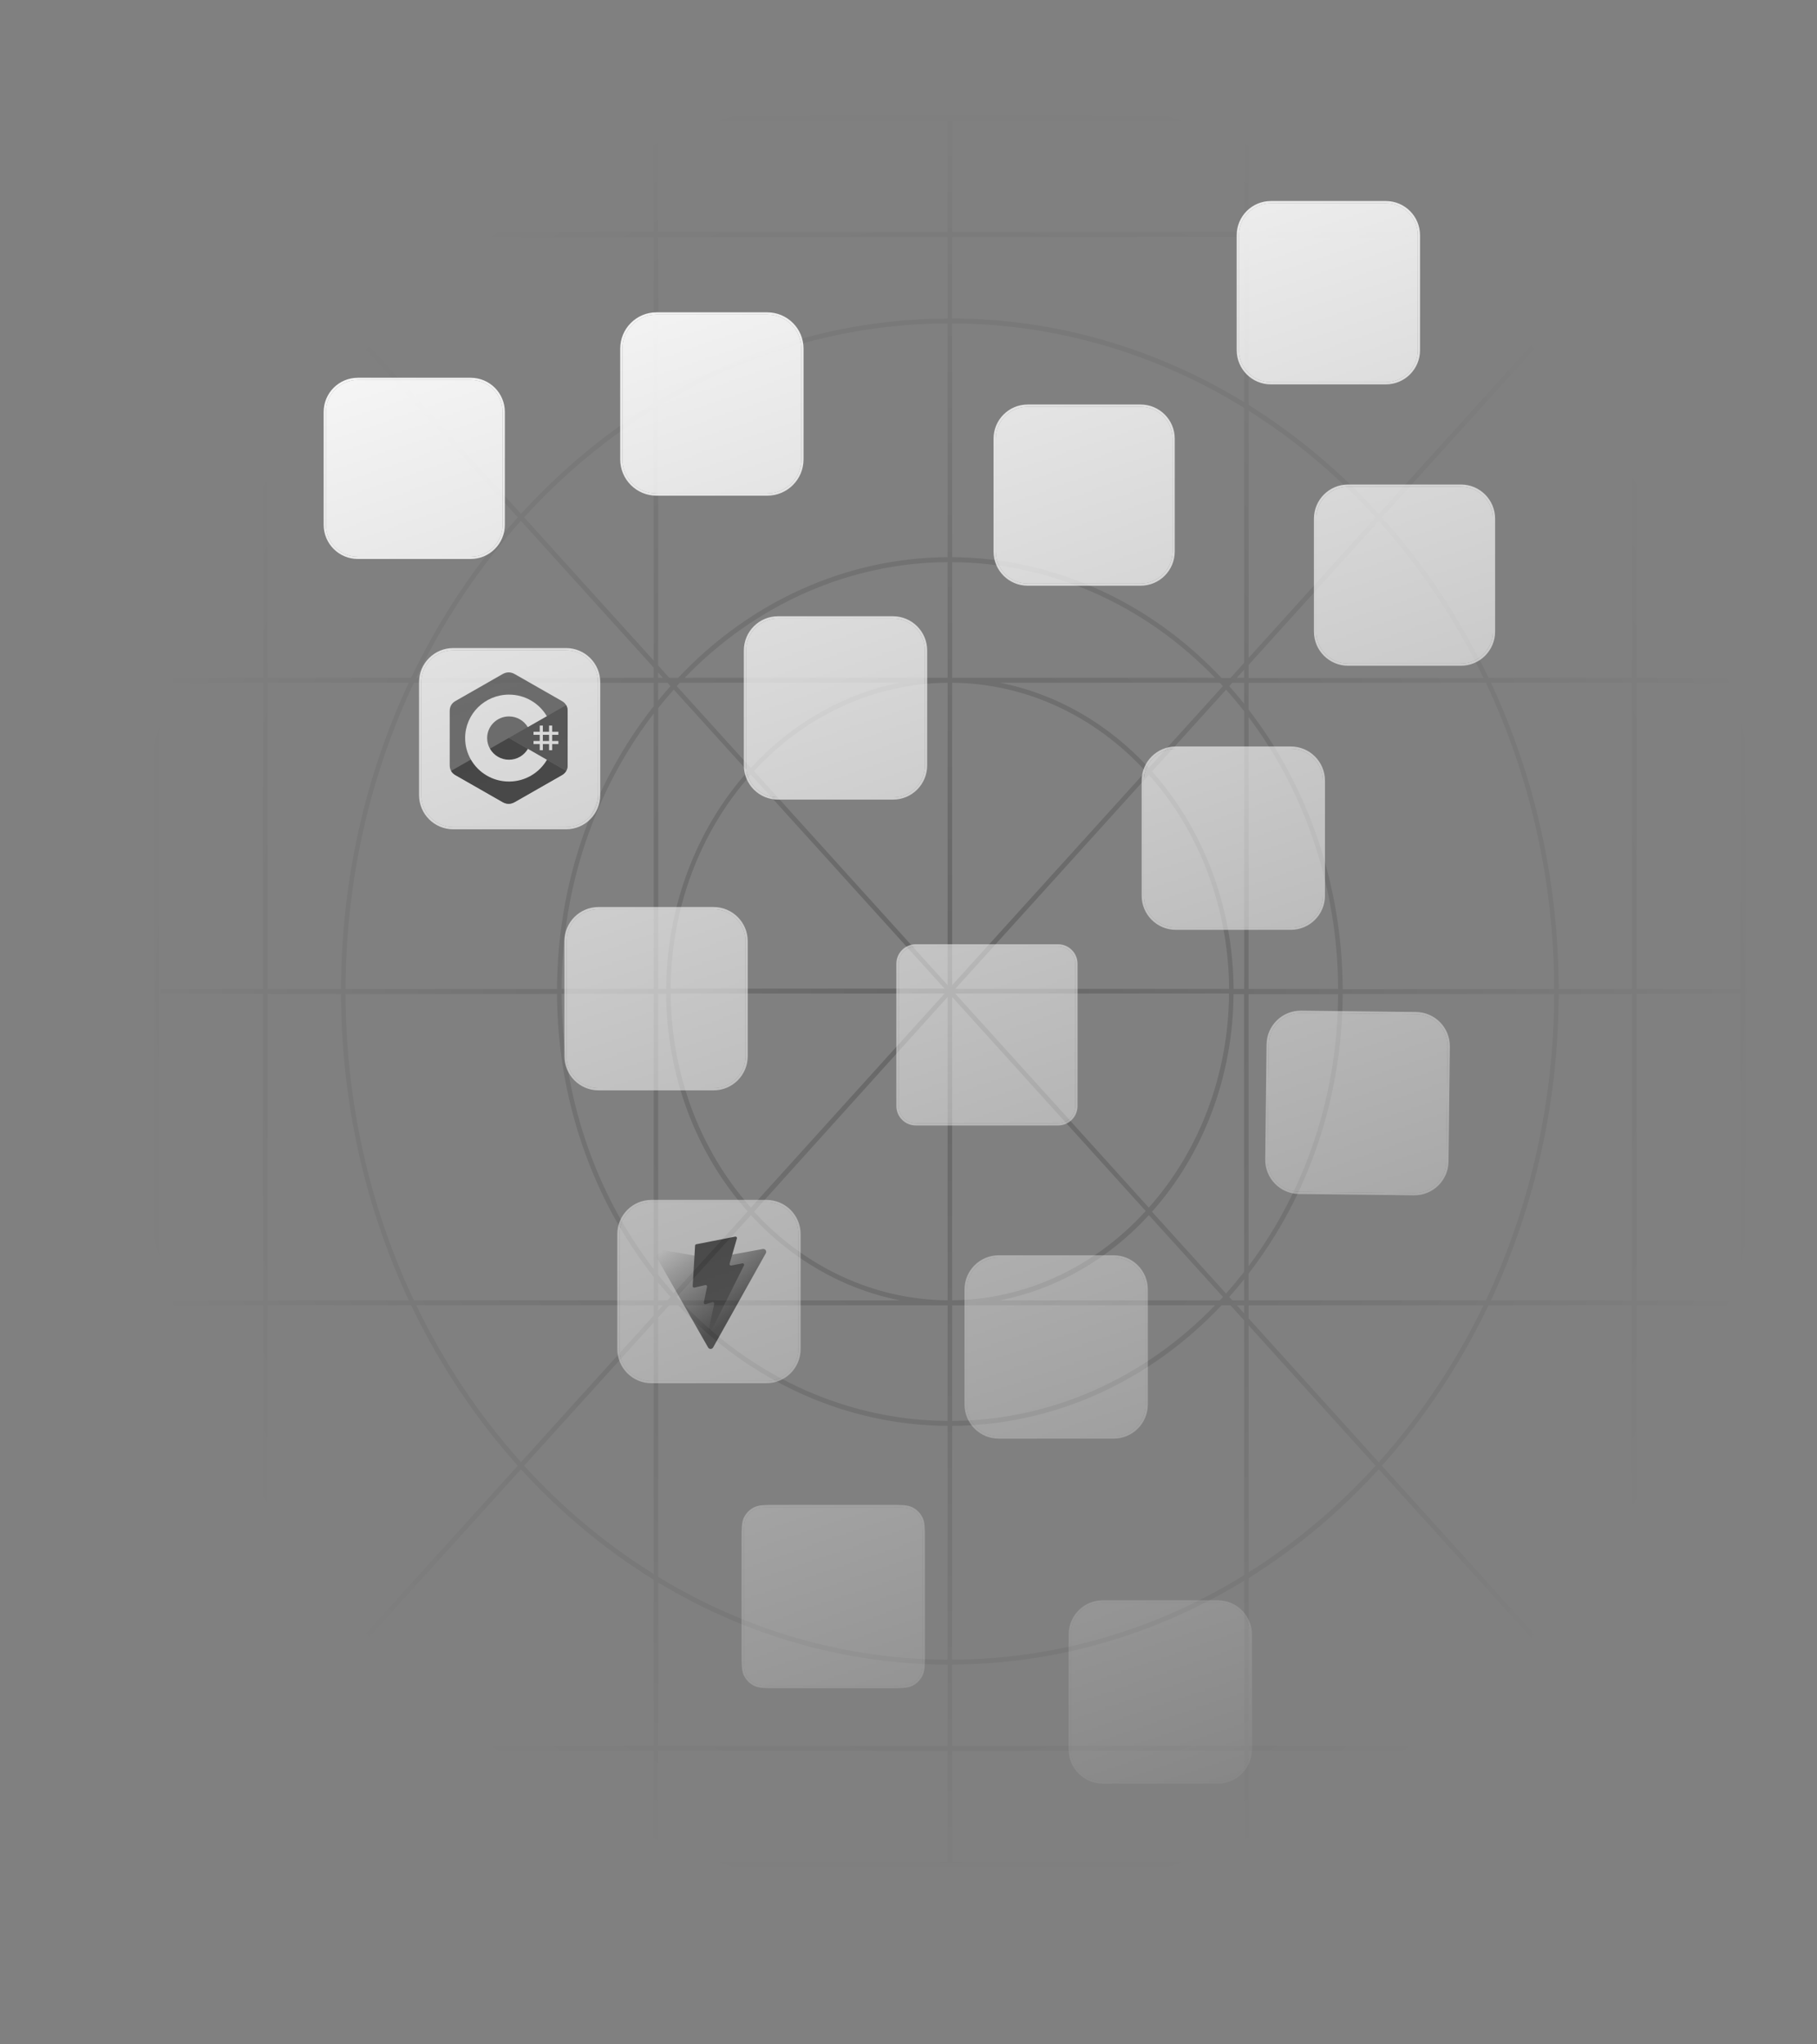 <svg width="800" height="900" viewBox="0 0 800 900" fill="none" xmlns="http://www.w3.org/2000/svg">
<rect x="0" y="0" width="800" height="900" fill="#808080" stroke="none"/>
<g clip-path="url(#clip0_3_97)">
<path opacity="0.2" d="M768.429 635.193V437.599H768.999V435.417H768.429V237.824C768.418 189.365 751.269 142.811 720.609 108.005V104.42H768.429V102.224H721.994L766.581 52.926L765.223 51.432L720.649 100.73V52.493H718.666V102.224H715.296C684.1 69.431 642.612 51.118 599.455 51.089H236.96C193.821 51.133 152.356 69.446 121.173 102.224H117.79V52.493H115.82V100.685L71.247 51.388L69.888 52.882L114.462 102.179H70.826V104.36H115.82V108.005C85.156 142.808 68.006 189.364 68 237.824V635.193C68.006 683.652 85.156 730.207 115.82 765.01V768.655H70.826V770.837H114.421L69.848 820.134L71.206 821.629L115.779 772.331V820.523H117.749V770.791H121.132C152.325 803.581 193.807 821.894 236.96 821.927H599.455C642.598 821.886 684.069 803.574 715.256 770.791H718.625V820.523H720.609V772.331L765.181 821.629L766.54 820.134L721.954 770.837H768.999V768.655H720.609V765.01C751.262 730.199 768.41 683.649 768.429 635.193ZM766.445 635.193C766.442 682.299 750.04 727.616 720.609 761.843V574.616H765.739V572.45H720.609V437.599H766.445V635.193ZM542.574 572.45L541.215 570.956C543.47 568.437 545.658 565.847 547.776 563.188V572.45H542.574ZM547.776 574.631V578.202L544.544 574.631H547.776ZM289.779 572.45V564.607C291.545 566.773 293.366 568.88 295.214 570.956L293.855 572.45H289.779ZM291.885 574.631L289.779 576.932V574.616L291.885 574.631ZM293.855 300.566L295.214 302.06C293.366 304.135 291.545 306.258 289.779 308.409V300.566H293.855ZM289.779 298.384V296.085L291.885 298.399L289.779 298.384ZM547.776 300.566V309.827C545.658 307.169 543.47 304.579 541.215 302.06L542.574 300.566H547.776ZM544.544 298.384L547.776 294.815V298.384H544.544ZM547.776 435.402H543.13C542.924 399.562 530.054 365.213 507.239 339.615L539.843 303.613C542.56 306.671 545.214 309.842 547.804 313.129L547.776 435.402ZM549.746 315.713C575.086 349.39 589.011 391.693 589.144 435.402H549.746V315.713ZM505.839 341.109C528.296 366.284 540.964 400.079 541.161 435.343H420.591L505.839 341.109ZM419.206 433.729V300.566C451.165 300.811 481.764 314.819 504.44 339.586L419.206 433.729ZM417.223 433.729L331.975 339.481C354.676 314.76 385.274 300.792 417.223 300.566V433.729ZM415.864 435.223H295.268C295.472 399.961 308.139 366.169 330.589 340.989L415.864 435.223ZM415.864 437.405L330.616 531.637C308.166 506.459 295.5 472.666 295.295 437.405H415.864ZM417.223 438.899V572.45C385.257 572.204 354.653 558.19 331.975 533.416L417.223 438.899ZM419.206 438.899L504.44 533.132C481.811 558.012 451.205 572.131 419.206 572.45V438.899ZM420.565 437.405H541.12C540.923 472.668 528.255 506.463 505.799 531.637L420.565 437.405ZM538.416 302.06L505.812 338.077C487.916 318.554 465.047 305.472 440.236 300.566H537.031L538.416 302.06ZM419.206 298.384V247.488C462.261 247.72 503.629 265.916 534.953 298.399L419.206 298.384ZM417.223 298.384H301.476C332.793 265.892 374.166 247.695 417.223 247.473V298.384ZM396.179 300.566C371.361 305.473 348.482 318.554 330.576 338.077L297.971 302.06L299.33 300.566H396.179ZM296.613 303.554L329.217 339.556C306.392 365.145 293.518 399.499 293.325 435.343H289.806V311.71C291.994 308.946 294.263 306.242 296.613 303.628V303.554ZM287.81 435.343H247.23C247.382 390.964 261.749 348.063 287.81 314.175V435.343ZM287.81 437.524V558.692C261.749 524.804 247.382 481.903 247.23 437.524H287.81ZM289.779 437.524H293.298C293.489 473.364 306.362 507.714 329.19 533.296L296.585 569.313C294.235 566.699 291.966 563.995 289.793 561.231L289.779 437.524ZM298.012 570.956L330.616 534.939C348.513 554.455 371.375 567.535 396.179 572.45H299.398L298.012 570.956ZM417.223 574.631V625.543C374.166 625.321 332.793 607.124 301.476 574.631H417.223ZM419.206 574.631H534.953C503.629 607.115 462.261 625.311 419.206 625.543V574.631ZM440.236 572.45C465.056 567.55 487.936 554.468 505.839 534.939L538.444 570.956L537.085 572.45H440.236ZM539.816 569.463L507.211 533.445C530.03 507.856 542.901 473.511 543.104 437.673H547.75V559.947C545.214 563.173 542.57 566.345 539.816 569.463ZM549.746 437.673H589.144C589.011 481.382 575.086 523.685 549.746 557.362V437.673ZM591.168 435.493C591.017 390.378 576.342 346.779 549.746 312.427V300.566H654.218C673.883 342.228 684.192 388.462 684.281 435.402L591.168 435.493ZM549.746 298.474V292.708L607.049 229.383C625.401 249.821 640.939 273.098 653.171 298.474H549.746ZM549.746 289.63V180.787C570.183 193.664 588.98 209.456 605.65 227.754L549.746 289.63ZM547.776 291.811L541.759 298.474H537.833C505.999 264.601 463.502 245.549 419.206 245.293V142.394C464.247 142.503 508.511 155.299 547.776 179.563V291.811ZM417.223 245.293C372.937 245.523 330.441 264.542 298.596 298.384H294.67L289.779 292.977V178.845C328.772 155.033 372.62 142.486 417.223 142.379V245.293ZM287.81 290.811L230.751 227.754C247.739 209.121 266.931 193.087 287.81 180.085V290.811ZM287.81 293.903V298.384H183.203C195.431 273.005 210.97 249.727 229.325 229.293L287.81 293.903ZM287.81 300.581V310.888C260.511 345.45 245.407 389.641 245.246 435.417H152.147C152.235 388.473 162.544 342.233 182.211 300.566L287.81 300.581ZM245.246 437.599C245.407 483.375 260.511 527.567 287.81 562.127V572.45H182.211C162.546 530.788 152.237 484.554 152.147 437.614L245.246 437.599ZM287.81 574.616V579.099L229.393 643.678C211.038 623.243 195.5 599.967 183.271 574.586L287.81 574.616ZM287.81 582.205V692.931C266.931 679.929 247.739 663.894 230.751 645.262L287.81 582.205ZM289.779 580.024L294.67 574.616H298.596C330.439 608.465 372.935 627.49 417.223 627.724V730.652C372.62 730.533 328.773 717.981 289.779 694.171V580.024ZM419.206 627.724C463.492 627.491 505.987 608.472 537.833 574.631H541.759L547.776 581.294V693.454C508.51 717.715 464.247 730.515 419.206 730.637V627.724ZM549.746 583.475L605.65 645.277C588.974 663.567 570.178 679.359 549.746 692.244V583.475ZM549.746 580.398V574.631H653.171C640.939 600.009 625.401 623.285 607.049 643.723L549.746 580.398ZM549.746 572.45V560.679C576.342 526.326 591.017 482.729 591.168 437.614H684.281C684.192 484.554 673.883 530.788 654.218 572.45H549.746ZM686.251 437.614H718.625V572.45H656.445C675.951 530.73 686.167 484.511 686.251 437.599V437.614ZM686.251 435.432C686.169 388.516 675.953 342.292 656.445 300.566H718.625V435.402L686.251 435.432ZM655.399 298.415C643.001 272.451 627.178 248.645 608.449 227.769L717.375 107.408L717.47 107.498C717.878 107.961 718.285 108.454 718.693 108.991V298.399L655.399 298.415ZM715.881 105.899L607.049 226.216C589.986 207.488 570.713 191.364 549.746 178.277V104.405H714.468L715.881 105.899ZM547.776 177.068C508.45 153.007 464.211 140.321 419.206 140.198V104.345H547.776V177.068ZM419.206 102.224V53.27H547.776V102.224H419.206ZM417.223 102.224H289.779V53.27H417.223V102.224ZM417.223 104.405V140.258C372.656 140.373 328.831 152.81 289.779 176.425V104.405H417.223ZM287.81 177.605C266.41 190.806 246.755 207.166 229.393 226.231L120.561 105.914L121.92 104.42H287.81V177.605ZM119.026 107.498L119.108 107.408L227.98 227.754C209.242 248.626 193.416 272.432 181.016 298.399H117.79V108.932C118.265 108.454 118.605 107.961 119.026 107.498ZM179.984 300.566C160.48 342.283 150.264 388.496 150.177 435.402H117.79V300.566H179.984ZM150.177 437.583C150.26 484.5 160.476 530.725 179.984 572.45H117.79V437.599L150.177 437.583ZM181.016 574.601C193.416 600.568 209.242 624.375 227.98 645.247L119.108 765.608L119.026 765.519C118.605 765.055 118.211 764.562 117.79 764.025V574.616L181.016 574.601ZM120.548 767.117L229.379 646.8C246.745 665.866 266.399 682.23 287.796 695.441V768.64H121.961L120.548 767.117ZM289.779 696.652C328.831 720.266 372.656 732.703 417.223 732.817V768.67H289.779V696.652ZM417.223 770.791V819.746H289.779V770.791H417.223ZM419.206 770.791H547.776V819.746H419.206V770.791ZM419.206 768.611V732.758C464.211 732.636 508.45 719.95 547.776 695.889V768.551L419.206 768.611ZM549.746 694.738C570.713 681.652 589.986 665.529 607.049 646.8L715.881 767.117L714.523 768.611H549.746V694.738ZM717.375 765.519L717.28 765.608L608.421 645.262C627.152 624.385 642.973 600.58 655.373 574.616H718.598V764.085L717.375 765.519ZM766.445 237.824V435.417H720.609V300.566H765.739V298.384H720.609V111.217C750.031 145.433 766.431 190.733 766.445 237.824ZM712.403 102.179H549.746V53.27H599.455C641.378 53.304 681.734 70.795 712.403 102.224V102.179ZM236.919 53.225H287.81V102.179H124.026C154.697 70.769 195.047 53.294 236.96 53.27L236.919 53.225ZM69.97 635.193V237.824C69.978 190.715 86.384 145.398 115.82 111.172V298.354H70.717V300.566H115.82V435.402H70.554V437.583H115.82V572.45H70.717V574.631H115.82V761.814C86.391 727.595 69.985 682.29 69.97 635.193ZM124.026 770.837H287.81V819.791H236.96C195.036 819.742 154.685 802.236 124.026 770.791V770.837ZM599.51 819.791H549.746V770.791H712.403C681.732 802.218 641.378 819.71 599.455 819.746L599.51 819.791Z" fill="url(#paint0_radial_3_97)"/>
<mask id="mask0_3_97" style="mask-type:alpha" maskUnits="userSpaceOnUse" x="54" y="50" width="626" height="772">
<path d="M679.251 50H54.49V821.928H679.251V50Z" fill="url(#paint1_linear_3_97)"/>
</mask>
<g mask="url(#mask0_3_97)">
<path d="M327.469 677.965C327.469 672.837 327.469 670.274 328.483 668.322C329.337 666.678 330.678 665.337 332.322 664.483C334.273 663.469 336.837 663.469 341.964 663.469H391.753C396.881 663.469 399.444 663.469 401.396 664.483C403.04 665.337 404.381 666.678 405.235 668.322C406.249 670.274 406.249 672.837 406.249 677.965V727.754C406.249 732.881 406.249 735.445 405.235 737.396C404.381 739.04 403.04 740.381 401.396 741.235C399.444 742.249 396.881 742.249 391.753 742.249H341.964C336.837 742.249 334.273 742.249 332.322 741.235C330.678 740.381 329.337 739.04 328.483 737.396C327.469 735.445 327.469 732.881 327.469 727.754V677.965Z" fill="white" fillOpacity="0.1"/>
<path d="M391.753 663H341.964H341.942C339.397 663 337.459 663 335.913 663.129C334.358 663.258 333.16 663.519 332.106 664.067C330.376 664.966 328.965 666.376 328.066 668.106C327.519 669.16 327.257 670.359 327.128 671.914C327 673.459 327 675.398 327 677.942V677.965V727.754V727.776C327 730.321 327 732.259 327.128 733.805C327.257 735.36 327.519 736.558 328.066 737.612C328.965 739.342 330.376 740.753 332.106 741.651C333.16 742.199 334.358 742.46 335.913 742.59C337.458 742.718 339.397 742.718 341.942 742.718H341.964H391.753H391.776C394.321 742.718 396.259 742.718 397.804 742.59C399.36 742.46 400.558 742.199 401.612 741.651C403.342 740.753 404.753 739.342 405.651 737.612C406.199 736.558 406.46 735.36 406.59 733.805C406.718 732.259 406.718 730.321 406.718 727.776V727.754V677.965V677.942C406.718 675.398 406.718 673.459 406.59 671.914C406.46 670.359 406.199 669.16 405.651 668.106C404.753 666.376 403.342 664.966 401.612 664.067C400.558 663.519 399.36 663.258 397.804 663.129C396.259 663 394.321 663 391.776 663H391.753Z" stroke="white" strokeOpacity="0.2" strokeWidth="0.938"/>
<mask id="mask1_3_97" style="mask-type:luminance" maskUnits="userSpaceOnUse" x="339" y="675" width="56" height="56">
<path d="M394.056 675.662H339.66V730.057H394.056V675.662Z" fill="white"/>
</mask>
<g mask="url(#mask1_3_97)">
<path d="M343.06 675.662H390.656L386.327 724.534L366.806 730.057L347.394 724.532L343.06 675.662ZM381.794 685.664L351.922 685.657L352.405 691.6L375.353 691.604L374.775 697.76H359.725L360.269 703.592H374.281L373.451 711.576L366.856 713.399L360.156 711.563L359.73 706.78H353.815L354.472 715.518L366.858 719.378L379.036 715.91L381.794 685.666V685.664Z" fill="white"/>
</g>
<path d="M502.185 179.046H452.479C444.709 179.046 438.411 185.344 438.411 193.113V242.819C438.411 250.589 444.709 256.887 452.479 256.887H502.185C509.955 256.887 516.253 250.589 516.253 242.819V193.113C516.253 185.344 509.955 179.046 502.185 179.046Z" fill="white" fillOpacity="0.1"/>
<path d="M502.185 178.577H452.479C444.451 178.577 437.942 185.085 437.942 193.113V242.819C437.942 250.848 444.451 257.356 452.479 257.356H502.185C510.214 257.356 516.722 250.848 516.722 242.819V193.113C516.722 185.085 510.214 178.577 502.185 178.577Z" stroke="white" strokeOpacity="0.2" strokeWidth="0.938"/>
<path d="M490.7 239.859C492.268 242.419 494.308 244.301 497.916 244.301C500.947 244.301 502.883 242.786 502.883 240.693C502.883 238.185 500.894 237.296 497.558 235.837L495.729 235.053C490.451 232.804 486.944 229.987 486.944 224.031C486.944 218.545 491.124 214.369 497.657 214.369C502.307 214.369 505.651 215.988 508.06 220.226L502.364 223.883C501.11 221.634 499.757 220.748 497.657 220.748C495.514 220.748 494.156 222.107 494.156 223.883C494.156 226.077 495.515 226.966 498.654 228.325L500.482 229.108C506.697 231.773 510.206 234.49 510.206 240.599C510.206 247.185 505.033 250.793 498.085 250.793C491.292 250.793 486.903 247.555 484.756 243.312L490.7 239.859ZM464.861 240.493C466.01 242.532 467.055 244.255 469.568 244.255C471.971 244.255 473.487 243.315 473.487 239.659V214.787H480.802V239.758C480.802 247.332 476.361 250.779 469.879 250.779C464.023 250.779 460.631 247.748 458.906 244.098L464.861 240.493Z" fill="white"/>
<path d="M337.812 138.469H289.044C280.756 138.469 274.038 145.187 274.038 153.475V202.243C274.038 210.53 280.756 217.249 289.044 217.249H337.812C346.099 217.249 352.818 210.53 352.818 202.243V153.475C352.818 145.187 346.099 138.469 337.812 138.469Z" fill="white" fillOpacity="0.1"/>
<path d="M337.812 138H289.044C280.497 138 273.569 144.928 273.569 153.475V202.243C273.569 210.789 280.497 217.717 289.044 217.717H337.812C346.358 217.717 353.287 210.789 353.287 202.243V153.475C353.287 144.928 346.358 138 337.812 138Z" stroke="white" strokeOpacity="0.2" strokeWidth="0.938"/>
<path d="M313.251 188.702C329.823 188.972 343.337 184.338 343.434 178.351C343.532 172.364 330.176 167.292 313.604 167.022C297.031 166.752 283.518 171.387 283.42 177.373C283.323 183.36 296.678 188.432 313.251 188.702Z" stroke="white" strokeWidth="2.739"/>
<path d="M303.416 183.117C311.481 196.831 322.501 205.594 328.03 202.69C333.558 199.786 331.502 186.314 323.437 172.6C315.372 158.886 304.352 150.123 298.823 153.027C293.295 155.931 295.351 169.403 303.416 183.117Z" stroke="white" strokeWidth="2.739"/>
<path d="M303.594 172.277C295.087 185.721 292.593 199.118 298.024 202.201C303.455 205.284 314.755 196.884 323.262 183.44C331.769 169.996 334.263 156.598 328.832 153.516C323.401 150.433 312.101 158.833 303.594 172.277Z" stroke="white" strokeWidth="2.739"/>
<path fillRule="evenodd" clipRule="evenodd" d="M324.769 178.117C323.993 176.529 323.128 174.917 322.176 173.299C321.225 171.682 320.234 170.138 319.218 168.677C317.377 168.516 315.47 168.417 313.513 168.385C311.557 168.353 309.647 168.391 307.802 168.491C306.738 169.918 305.698 171.429 304.695 173.014C303.691 174.6 302.774 176.184 301.946 177.746C302.722 179.334 303.587 180.945 304.539 182.564C305.491 184.183 306.484 185.73 307.502 187.192C309.342 187.352 311.248 187.452 313.202 187.484C315.157 187.516 317.065 187.478 318.909 187.378C319.974 185.949 321.017 184.436 322.021 182.848C323.025 181.262 323.942 179.679 324.769 178.117Z" fill="white" fillOpacity="0.2"/>
<path d="M313.365 183.15C316.454 183.201 318.996 180.873 319.044 177.95C319.091 175.028 316.626 172.619 313.538 172.568C310.449 172.518 307.907 174.846 307.859 177.768C307.812 180.69 310.277 183.1 313.365 183.15Z" fill="white"/>
<path d="M623.475 446.482L572.834 445.902C565.065 445.813 558.695 452.038 558.606 459.807L558.026 510.448C557.937 518.217 564.163 524.587 571.932 524.676L622.572 525.256C630.341 525.345 636.711 519.119 636.8 511.35L637.38 460.71C637.469 452.941 631.244 446.571 623.475 446.482Z" fill="white" fillOpacity="0.1"/>
<path d="M623.48 446.013L572.839 445.433C564.811 445.341 558.228 451.774 558.137 459.802L557.557 510.443C557.465 518.471 563.898 525.053 571.926 525.145L622.567 525.725C630.594 525.817 637.177 519.384 637.269 511.356L637.849 460.715C637.941 452.687 631.507 446.105 623.48 446.013Z" stroke="white" strokeOpacity="0.2" strokeWidth="0.938"/>
<path d="M621.835 496.503C615.212 501.278 605.641 503.744 597.437 503.65C585.939 503.518 575.627 499.148 567.883 491.992C567.271 491.426 567.839 490.673 568.572 491.121C576.98 496.129 587.385 499.222 598.185 499.346C605.471 499.43 613.493 498.004 620.894 494.975C621.998 494.488 622.922 495.716 621.835 496.503ZM624.605 493.42C623.779 492.332 619.062 492.837 616.923 493.072C616.283 493.145 616.19 492.585 616.774 492.172C620.557 489.58 626.716 490.41 627.424 491.296C628.133 492.203 627.144 498.36 623.597 501.274C623.053 501.727 622.536 501.482 622.783 500.886C623.604 498.919 625.431 494.487 624.605 493.42Z" fill="white"/>
<path d="M584.663 480.645C584.654 481.383 584.727 481.983 584.862 482.424C585.017 482.865 585.211 483.346 585.484 483.868C585.582 484.029 585.62 484.189 585.619 484.329C585.617 484.529 585.494 484.727 585.233 484.924L583.965 485.748C583.784 485.865 583.604 485.923 583.444 485.921C583.245 485.919 583.046 485.817 582.849 485.635C582.573 485.332 582.337 485.01 582.141 484.689C581.945 484.347 581.75 483.965 581.536 483.504C579.958 485.322 577.991 486.218 575.635 486.191C573.959 486.172 572.627 485.678 571.659 484.708C570.692 483.739 570.208 482.456 570.226 480.859C570.246 479.162 570.86 477.792 572.09 476.767C573.319 475.743 574.942 475.243 576.998 475.266C577.677 475.274 578.375 475.342 579.112 475.45C579.85 475.559 580.607 475.727 581.403 475.916L581.42 474.459C581.437 472.942 581.13 471.88 580.518 471.254C579.886 470.628 578.812 470.316 577.275 470.299C576.576 470.291 575.857 470.362 575.116 470.533C574.375 470.705 573.654 470.916 572.952 471.187C572.631 471.323 572.391 471.401 572.251 471.439C572.111 471.477 572.01 471.496 571.931 471.495C571.651 471.492 571.514 471.291 571.519 470.871L571.53 469.893C571.533 469.574 571.576 469.335 571.677 469.196C571.779 469.058 571.96 468.92 572.241 468.784C572.944 468.432 573.786 468.142 574.767 467.914C575.748 467.666 576.787 467.558 577.885 467.57C580.26 467.598 581.991 468.157 583.096 469.247C584.182 470.338 584.722 471.981 584.697 474.177L584.623 480.644L584.663 480.645ZM576.524 483.586C577.182 483.594 577.862 483.482 578.584 483.25C579.305 483.019 579.949 482.587 580.495 481.995C580.819 481.619 581.063 481.202 581.188 480.725C581.313 480.247 581.4 479.669 581.408 478.99L581.417 478.152C580.84 478.006 580.223 477.879 579.585 477.792C578.947 477.704 578.328 477.657 577.71 477.65C576.372 477.635 575.391 477.883 574.726 478.415C574.061 478.946 573.733 479.701 573.722 480.699C573.711 481.637 573.943 482.339 574.436 482.824C574.91 483.328 575.605 483.576 576.524 483.586ZM592.528 485.926C592.169 485.921 591.93 485.859 591.772 485.717C591.614 485.596 591.477 485.315 591.362 484.934L586.847 469.45C586.732 469.049 586.675 468.789 586.677 468.649C586.68 468.33 586.842 468.152 587.162 468.156L589.118 468.178C589.497 468.183 589.756 468.245 589.894 468.387C590.052 468.508 590.169 468.789 590.284 469.17L593.487 482.423L596.752 469.244C596.856 468.846 596.979 468.588 597.14 468.47C597.301 468.352 597.582 468.275 597.941 468.279L599.538 468.298C599.917 468.302 600.176 468.365 600.334 468.506C600.492 468.628 600.629 468.909 600.704 469.289L603.705 482.7L607.312 469.365C607.436 468.967 607.579 468.709 607.72 468.591C607.881 468.473 608.141 468.396 608.501 468.4L610.357 468.422C610.676 468.425 610.854 468.587 610.85 468.926C610.849 469.026 610.828 469.126 610.807 469.245C610.785 469.365 610.744 469.524 610.661 469.743L605.674 485.118C605.549 485.516 605.407 485.774 605.246 485.892C605.085 486.009 604.824 486.086 604.485 486.082L602.768 486.063C602.389 486.058 602.13 485.996 601.972 485.854C601.814 485.713 601.677 485.451 601.602 485.051L598.655 472.141L595.434 484.961C595.33 485.359 595.207 485.617 595.046 485.755C594.884 485.893 594.604 485.949 594.245 485.945L592.528 485.926ZM618.173 486.758C617.135 486.746 616.098 486.615 615.103 486.364C614.107 486.113 613.332 485.844 612.816 485.539C612.499 485.356 612.282 485.154 612.204 484.973C612.126 484.792 612.088 484.592 612.09 484.413L612.102 483.395C612.107 482.976 612.269 482.778 612.568 482.781C612.688 482.783 612.808 482.804 612.927 482.845C613.046 482.886 613.225 482.968 613.424 483.05C614.099 483.358 614.835 483.606 615.611 483.774C616.408 483.943 617.186 484.032 617.984 484.041C619.242 484.055 620.222 483.847 620.906 483.416C621.59 482.984 621.956 482.35 621.966 481.531C621.972 480.972 621.798 480.511 621.443 480.128C621.088 479.744 620.413 479.397 619.439 479.067L616.554 478.135C615.102 477.659 614.032 476.968 613.384 476.063C612.735 475.177 612.407 474.195 612.419 473.157C612.429 472.318 612.617 471.582 612.983 470.947C613.35 470.312 613.835 469.759 614.439 469.327C615.043 468.875 615.726 468.543 616.527 468.313C617.328 468.082 618.168 467.992 619.046 468.002C619.485 468.007 619.944 468.032 620.383 468.097C620.841 468.162 621.259 468.247 621.678 468.332C622.076 468.436 622.454 468.54 622.812 468.664C623.17 468.788 623.448 468.911 623.646 469.033C623.924 469.196 624.122 469.358 624.239 469.539C624.357 469.7 624.415 469.92 624.411 470.2L624.401 471.138C624.396 471.557 624.234 471.775 623.934 471.771C623.774 471.769 623.516 471.687 623.178 471.523C622.047 470.991 620.772 470.717 619.355 470.701C618.217 470.688 617.317 470.857 616.693 471.229C616.07 471.601 615.744 472.177 615.735 472.995C615.728 473.554 615.923 474.035 616.317 474.419C616.712 474.803 617.447 475.191 618.501 475.542L621.325 476.473C622.757 476.949 623.788 477.599 624.397 478.425C625.006 479.25 625.295 480.192 625.283 481.23C625.273 482.088 625.085 482.865 624.738 483.539C624.371 484.214 623.885 484.807 623.26 485.279C622.636 485.771 621.893 486.122 621.032 486.372C620.13 486.641 619.191 486.77 618.173 486.758Z" fill="white"/>
<path d="M393.181 272.271H342.537C334.767 272.271 328.469 278.57 328.469 286.339V336.983C328.469 344.753 334.767 351.051 342.537 351.051H393.181C400.95 351.051 407.249 344.753 407.249 336.983V286.339C407.249 278.57 400.95 272.271 393.181 272.271Z" fill="white" fillOpacity="0.1"/>
<path d="M393.181 271.802H342.537C334.508 271.802 328 278.311 328 286.339V336.983C328 345.012 334.508 351.52 342.537 351.52H393.181C401.209 351.52 407.717 345.012 407.717 336.983V286.339C407.717 278.311 401.209 271.802 393.181 271.802Z" stroke="white" strokeOpacity="0.2" strokeWidth="0.938"/>
<path d="M347.727 320.846L353.641 282.801C353.684 282.519 353.815 282.258 354.015 282.054C354.215 281.851 354.474 281.716 354.755 281.668C355.036 281.62 355.325 281.663 355.581 281.789C355.837 281.915 356.047 282.119 356.18 282.371L362.54 294.303L347.727 320.846ZM389.731 330.078L384.099 295.066C384.057 294.821 383.949 294.591 383.786 294.403C383.624 294.215 383.412 294.075 383.175 293.999C382.938 293.923 382.685 293.913 382.443 293.971C382.201 294.029 381.979 294.153 381.803 294.328L346.288 330.078L365.939 341.152C366.545 341.493 367.228 341.672 367.923 341.672C368.619 341.672 369.302 341.493 369.908 341.152L389.731 330.078ZM373.762 299.525L369.21 290.817C369.095 290.598 368.923 290.414 368.711 290.286C368.5 290.158 368.257 290.091 368.01 290.091C367.762 290.091 367.52 290.158 367.308 290.286C367.097 290.414 366.924 290.598 366.809 290.817L346.826 326.626L373.762 299.525Z" fill="white"/>
<path d="M568.332 329.597H517.688C509.918 329.597 503.62 335.896 503.62 343.665V394.309C503.62 402.079 509.918 408.377 517.688 408.377H568.332C576.101 408.377 582.4 402.079 582.4 394.309V343.665C582.4 335.896 576.101 329.597 568.332 329.597Z" fill="white" fillOpacity="0.1"/>
<path d="M568.332 329.128H517.688C509.659 329.128 503.151 335.637 503.151 343.665V394.309C503.151 402.338 509.659 408.846 517.688 408.846H568.332C576.36 408.846 582.869 402.338 582.869 394.309V343.665C582.869 335.637 576.36 329.128 568.332 329.128Z" stroke="white" strokeOpacity="0.2" strokeWidth="0.938"/>
<mask id="mask2_3_97" style="mask-type:luminance" maskUnits="userSpaceOnUse" x="512" y="338" width="62" height="62">
<path d="M573.078 339.034L513.055 338.918L512.94 398.941L572.962 399.056L573.078 339.034Z" fill="white"/>
</mask>
<g mask="url(#mask2_3_97)">
<path d="M512.959 389.147C513.064 390.473 513.529 391.807 514.746 393.597C516.193 395.723 518.681 396.894 520.503 395.026C521.731 393.766 535.041 370.605 541.45 361.829C541.626 361.578 541.86 361.373 542.132 361.232C542.404 361.091 542.706 361.018 543.012 361.018C543.318 361.019 543.62 361.093 543.892 361.235C544.163 361.378 544.396 361.583 544.571 361.835C550.947 370.635 564.167 393.847 565.39 395.112C567.205 396.987 569.698 395.826 571.152 393.705C572.582 391.62 572.98 390.158 572.983 388.592C572.985 387.527 552.401 349.043 550.326 345.837C548.332 342.757 547.723 342.086 544.339 341.969L541.758 341.964C538.374 342.068 537.763 342.735 535.753 345.809C533.712 348.939 513.791 385.832 512.961 388.362L512.959 389.147Z" fill="white"/>
</g>
<path d="M465.855 416.666H403.217C399.019 416.666 395.615 420.07 395.615 424.268V486.906C395.615 491.105 399.019 494.508 403.217 494.508H465.855C470.054 494.508 473.457 491.105 473.457 486.906V424.268C473.457 420.07 470.054 416.666 465.855 416.666Z" fill="white" fillOpacity="0.1"/>
<path d="M465.855 416.197H403.217C398.76 416.197 395.146 419.811 395.146 424.268V486.906C395.146 491.364 398.76 494.977 403.217 494.977H465.855C470.313 494.977 473.926 491.364 473.926 486.906V424.268C473.926 419.811 470.313 416.197 465.855 416.197Z" stroke="white" strokeOpacity="0.2" strokeWidth="0.938"/>
<path fillRule="evenodd" clipRule="evenodd" d="M443.517 478.654V486.256C444.748 486.895 446.253 487.366 447.926 487.685C449.598 488.004 451.422 488.156 453.247 488.156C455.071 488.156 456.744 487.989 458.416 487.64C460.088 487.29 461.457 486.712 462.673 485.967C463.904 485.161 464.954 484.143 465.562 482.774C466.17 481.406 466.641 479.886 466.641 477.909C466.641 476.526 466.428 475.325 466.018 474.26C465.607 473.196 465.014 472.284 464.193 471.524C463.418 470.718 462.521 470.003 461.457 469.395C460.392 468.787 459.176 468.149 457.808 467.571C456.804 467.16 455.983 466.765 455.071 466.37C454.281 465.975 453.597 465.579 453.095 465.184C452.532 464.773 452.107 464.348 451.803 463.907C451.498 463.451 451.346 462.949 451.346 462.387C451.346 461.87 451.482 461.398 451.757 460.973C452.032 460.547 452.411 460.197 452.897 459.893C453.384 459.589 453.992 459.361 454.722 459.194C455.436 459.027 456.227 458.951 457.154 458.951C457.793 458.951 458.462 458.998 459.131 459.093C459.83 459.189 460.545 459.337 461.259 459.534C461.974 459.732 462.673 459.975 463.388 460.279C464.057 460.583 464.68 460.933 465.212 461.328V454.183C464.057 453.742 462.779 453.407 461.411 453.195C460.043 452.982 458.522 452.875 456.698 452.875C454.874 452.875 453.201 453.073 451.529 453.453C449.856 453.833 448.488 454.441 447.272 455.277C446.04 456.098 445.143 457.102 444.383 458.47C443.669 459.747 443.319 461.207 443.319 463.031C443.319 465.312 443.973 467.288 445.295 468.808C446.603 470.481 448.64 471.697 451.225 472.913C452.274 473.339 453.201 473.765 454.113 474.175C455.026 474.586 455.786 475.012 456.394 475.452C457.048 475.893 457.565 476.38 457.914 476.897C458.294 477.414 458.492 478.022 458.492 478.721C458.492 479.208 458.373 479.664 458.142 480.089C457.911 480.515 457.549 480.88 457.063 481.184C456.576 481.488 455.983 481.731 455.239 481.914C454.524 482.081 453.718 482.172 452.654 482.172C450.982 482.172 449.309 481.883 447.789 481.306C446.116 480.728 444.596 479.861 443.228 478.721L443.517 478.654ZM430.746 459.954H440.476V453.721H413.262V459.954H422.992V487.776H430.746V459.954Z" fill="white"/>
<path d="M490.339 553.593H439.695C431.925 553.593 425.627 559.892 425.627 567.661V618.305C425.627 626.075 431.925 632.373 439.695 632.373H490.339C498.108 632.373 504.407 626.075 504.407 618.305V567.661C504.407 559.892 498.108 553.593 490.339 553.593Z" fill="white" fillOpacity="0.1"/>
<path d="M490.339 553.124H439.695C431.666 553.124 425.158 559.633 425.158 567.661V618.305C425.158 626.334 431.666 632.842 439.695 632.842H490.339C498.367 632.842 504.876 626.334 504.876 618.305V567.661C504.876 559.633 498.367 553.124 490.339 553.124Z" stroke="white" strokeOpacity="0.2" strokeWidth="0.938"/>
<mask id="mask3_3_97" style="mask-type:luminance" maskUnits="userSpaceOnUse" x="437" y="565" width="56" height="56">
<path d="M492.367 565.784H437.818V620.334H492.367V565.784Z" fill="white"/>
</mask>
<g mask="url(#mask3_3_97)">
<path d="M465.093 566.459C450.025 566.459 437.818 578.676 437.818 593.734C437.818 605.791 445.633 616.01 456.462 619.616C457.831 619.873 458.326 619.029 458.326 618.3C458.326 617.652 458.31 615.939 458.3 613.665C450.709 615.308 449.11 609.998 449.11 609.998C447.867 606.854 446.074 606.011 446.074 606.011C443.606 604.325 446.27 604.361 446.27 604.361C449.004 604.546 450.443 607.165 450.443 607.165C452.876 611.338 456.825 610.131 458.389 609.429C458.627 607.671 459.338 606.462 460.112 605.789C454.057 605.105 447.69 602.762 447.69 592.31C447.69 589.325 448.747 586.895 450.494 584.985C450.193 584.302 449.269 581.523 450.735 577.766C450.735 577.766 453.017 577.038 458.235 580.563C460.419 579.958 462.737 579.657 465.054 579.641C467.372 579.657 469.689 579.96 471.872 580.563C477.06 577.038 479.341 577.766 479.341 577.766C480.805 581.523 479.881 584.3 479.615 584.985C481.345 586.895 482.402 589.327 482.402 592.31C482.402 602.785 476.027 605.095 469.965 605.762C470.913 606.578 471.801 608.257 471.801 610.806C471.801 614.454 471.767 617.393 471.767 618.281C471.767 618.99 472.244 619.842 473.649 619.568C484.559 616 492.364 605.772 492.364 593.732C492.364 578.675 480.157 566.457 465.09 566.457L465.093 566.459Z" fill="white"/>
</g>
<path d="M337.468 529.209H286.824C279.054 529.209 272.756 535.508 272.756 543.277V593.921C272.756 601.691 279.054 607.989 286.824 607.989H337.468C345.237 607.989 351.536 601.691 351.536 593.921V543.277C351.536 535.508 345.237 529.209 337.468 529.209Z" fill="white" fillOpacity="0.1"/>
<path d="M337.468 528.74H286.824C278.795 528.74 272.287 535.249 272.287 543.277V593.921C272.287 601.95 278.795 608.458 286.824 608.458H337.468C345.496 608.458 352.004 601.95 352.004 593.921V543.277C352.004 535.249 345.496 528.74 337.468 528.74Z" stroke="white" strokeOpacity="0.2" strokeWidth="0.938"/>
<path d="M337.178 551.713L313.971 593.211C313.492 594.068 312.261 594.073 311.774 593.22L288.107 551.717C287.577 550.788 288.372 549.662 289.425 549.851L312.657 554.003C312.805 554.03 312.957 554.029 313.105 554.002L335.851 549.856C336.9 549.665 337.698 550.782 337.178 551.713Z" fill="url(#paint2_linear_3_97)"/>
<path d="M323.723 544.404L306.549 547.769C306.412 547.796 306.288 547.868 306.196 547.973C306.104 548.078 306.049 548.211 306.041 548.351L304.985 566.193C304.979 566.291 304.996 566.389 305.034 566.479C305.073 566.569 305.132 566.649 305.207 566.712C305.282 566.775 305.37 566.82 305.466 566.843C305.561 566.866 305.66 566.867 305.756 566.845L310.537 565.741C310.985 565.638 311.389 566.032 311.297 566.482L309.876 573.438C309.781 573.907 310.22 574.307 310.677 574.168L313.631 573.271C314.089 573.132 314.529 573.533 314.432 574.002L312.174 584.928C312.033 585.612 312.942 585.985 313.321 585.399L313.574 585.007L327.569 557.079C327.803 556.612 327.399 556.079 326.885 556.178L321.963 557.128C321.501 557.217 321.108 556.786 321.238 556.334L324.45 545.198C324.581 544.744 324.186 544.313 323.723 544.404Z" fill="url(#paint3_linear_3_97)"/>
<path d="M314.181 400.271H263.537C255.767 400.271 249.469 406.57 249.469 414.339V464.983C249.469 472.753 255.767 479.051 263.537 479.051H314.181C321.95 479.051 328.249 472.753 328.249 464.983V414.339C328.249 406.57 321.95 400.271 314.181 400.271Z" fill="white" fillOpacity="0.1"/>
<path d="M314.181 399.802H263.537C255.508 399.802 249 406.311 249 414.339V464.983C249 473.012 255.508 479.52 263.537 479.52H314.181C322.209 479.52 328.717 473.012 328.717 464.983V414.339C328.717 406.311 322.209 399.802 314.181 399.802Z" stroke="white" strokeOpacity="0.2" strokeWidth="0.938"/>
<path d="M301.787 439.908V439.96V440.03V440.083V440.136L301.805 440.206V440.258V440.311L301.822 440.381V440.434L301.84 440.486L301.857 440.557V440.609L301.875 440.679L301.892 440.732L301.91 440.802V440.872L301.927 440.925L301.945 440.995L301.963 441.065L301.98 441.118L302.015 441.188L302.033 441.258L302.05 441.328L302.068 441.398L302.085 441.469L302.12 441.539L302.138 441.626L302.155 441.697L302.191 441.767L302.208 441.837L302.243 441.925L302.261 441.995L302.296 442.083L302.313 442.17L302.348 442.258L302.384 442.328L302.401 442.416L302.436 442.504L302.471 442.591L302.489 442.696L302.524 442.784L302.541 442.872L302.576 442.977L302.612 443.065L302.629 443.17L302.664 443.275L302.699 443.363L302.717 443.468L302.752 443.573L302.787 443.679L302.804 443.802L302.84 443.907L302.857 444.012L302.892 444.135L302.91 444.24L302.945 444.363L302.962 444.486L302.98 444.608L303.015 444.731L303.033 444.854L303.05 444.977L303.068 445.117L303.103 445.24L303.12 445.38L303.138 445.503L303.155 445.643V445.784L303.173 445.924L303.19 446.064L303.208 446.205V446.345L303.225 446.485V446.643V446.783L303.243 446.941V447.099V447.239V447.397L303.225 447.555V447.713V447.871L303.208 448.046V448.204L303.19 448.362L303.173 448.537L303.155 448.713L303.138 448.871L303.12 449.046L303.103 449.222L303.068 449.397L303.033 449.555L303.015 449.73L302.98 449.923L302.945 450.099L302.91 450.274L302.857 450.449L302.822 450.625L302.769 450.818L302.717 450.993L302.664 451.186L302.612 451.361L302.559 451.554L302.489 451.73L302.436 451.923L302.366 452.116L302.296 452.291L302.226 452.484L302.155 452.677L302.068 452.852L301.998 453.045L301.91 453.238L301.822 453.431L301.735 453.607L301.629 453.8L301.542 453.993L301.436 454.185L301.331 454.378L301.226 454.554L301.121 454.747L300.998 454.94L300.893 455.133L300.77 455.308L300.647 455.501L300.524 455.694L300.384 455.869L300.261 456.062L300.121 456.238L299.98 456.431L299.84 456.606L299.682 456.799L299.542 456.974L299.384 457.15L299.226 457.325L299.068 457.501L298.911 457.694L298.735 457.851L298.577 458.027L298.402 458.202L298.226 458.378L298.033 458.536L297.858 458.711L297.665 458.869L297.472 459.044L297.279 459.202L297.086 459.36L296.893 459.518L296.683 459.676L296.472 459.816L296.279 459.974L296.051 460.114L295.841 460.272L295.63 460.412L295.402 460.553L295.174 460.693L294.946 460.833L294.718 460.956L294.49 461.096L294.245 461.219L294.017 461.342L293.771 461.465L293.526 461.588L293.28 461.693L293.034 461.816L292.789 461.921L292.526 462.026L292.263 462.131L292.017 462.219L291.754 462.324L291.491 462.412L291.21 462.5L290.947 462.587L290.684 462.658L290.403 462.745L290.123 462.815L289.86 462.886L289.579 462.956L289.298 463.008L289.018 463.078L288.737 463.131L288.439 463.184L288.158 463.219L287.86 463.271L287.579 463.307L287.281 463.342L287.001 463.377L286.702 463.394L286.404 463.412L286.106 463.429L285.808 463.447H285.51L285.211 463.464H284.913L284.615 463.447H284.317L284.001 463.429L283.703 463.412L283.405 463.394L283.089 463.359L282.791 463.324L282.493 463.289L282.177 463.254L281.879 463.201L281.581 463.149L281.265 463.096L280.967 463.043L280.668 462.973L280.37 462.903L280.054 462.833L279.756 462.763L279.458 462.675L279.16 462.587L278.862 462.5L278.564 462.394L278.265 462.307L277.967 462.201L277.669 462.079L277.371 461.973L277.073 461.851L276.792 461.728L276.494 461.605L276.213 461.465L275.915 461.324L275.634 461.184L275.354 461.044L275.073 460.886L274.792 460.728L274.512 460.57L274.231 460.412L273.95 460.237L273.687 460.062L273.407 459.886L273.144 459.711L272.88 459.518L272.617 459.342L272.354 459.149L272.109 458.939L271.846 458.746L271.6 458.536L271.354 458.325L271.109 458.115L270.863 457.904L270.618 457.676L270.39 457.448L270.144 457.22L269.916 456.992L269.688 456.764L269.478 456.518L269.25 456.273L269.039 456.027L268.829 455.782L268.618 455.536L268.408 455.273L268.215 455.027L268.004 454.764L267.811 454.501L267.618 454.221L267.443 453.957L267.267 453.677L267.075 453.414L266.899 453.133L266.741 452.852L266.566 452.572L266.408 452.274L266.25 451.993L266.11 451.695L265.952 451.414L265.812 451.116L265.671 450.818L265.531 450.52L265.408 450.221L265.285 449.923L265.163 449.607L265.04 449.309L264.935 448.993L264.829 448.695L264.724 448.38L264.619 448.064L264.531 447.748L264.443 447.432L264.356 447.117L264.286 446.801L264.198 446.485L264.145 446.169L264.075 445.854L264.005 445.538L263.952 445.222L263.9 444.889L263.865 444.573L263.83 444.258L263.794 443.924L263.759 443.609L263.724 443.293L263.707 442.96L263.689 442.644V442.328L263.672 441.995V441.679V441.363L263.689 441.03V440.714L263.707 440.399L263.742 440.083L263.759 439.767L263.794 439.451L263.83 439.136L263.865 438.82L263.917 438.504L263.97 438.189L264.023 437.873L264.075 437.575L264.145 437.259L264.215 436.961L264.286 436.645L264.356 436.347L264.443 436.049L264.531 435.75L264.619 435.452L264.707 435.154L264.812 434.856L264.9 434.558L265.005 434.277L265.128 433.996L265.233 433.698L265.356 433.418L265.478 433.137L265.601 432.856L265.724 432.593L265.864 432.312L266.005 432.049L266.145 431.769L266.285 431.506L266.443 431.243L266.583 430.997L266.741 430.734L266.899 430.488L267.057 430.225L267.215 429.98L267.39 429.734L267.566 429.506L267.741 429.26L267.916 429.032L268.092 428.804L268.267 428.576L268.46 428.348L268.653 428.12L268.829 427.91L269.022 427.699L269.232 427.489L269.425 427.278L269.618 427.068L269.828 426.875L270.021 426.682L270.232 426.489L270.442 426.296L270.653 426.103L270.863 425.928L271.074 425.752L271.302 425.577L271.512 425.402L271.74 425.244L271.951 425.086L272.179 424.928L272.407 424.77L272.635 424.612L272.845 424.472L273.073 424.332L273.301 424.191L273.547 424.051L273.775 423.928L274.003 423.788L274.231 423.665L274.459 423.56L274.705 423.437L274.933 423.332L275.161 423.209L275.406 423.104L275.634 423.016L275.88 422.911L276.108 422.823L276.353 422.735L276.581 422.648L276.827 422.56L277.055 422.49L277.283 422.42L277.529 422.35L277.757 422.279L278.002 422.209L278.23 422.157L278.458 422.104L278.704 422.051L278.932 421.999L279.16 421.946L279.405 421.911L279.634 421.876L279.862 421.841L280.09 421.806L280.318 421.771L280.546 421.753L280.774 421.736L281.002 421.718L281.23 421.701L281.44 421.683H281.668L281.896 421.665H282.107H282.335L282.545 421.683H282.756H282.966L283.177 421.701L283.387 421.718L283.598 421.736L283.808 421.753L284.019 421.771L284.212 421.806L284.422 421.823L284.615 421.858L284.826 421.893L285.018 421.929L285.211 421.964L285.404 421.999L285.597 422.051L285.773 422.086L285.966 422.139L286.141 422.174L286.334 422.227L286.509 422.279L286.685 422.332L286.86 422.385L287.036 422.455L287.211 422.507L287.369 422.56L287.544 422.63L287.702 422.683L287.86 422.753L288.018 422.823L288.176 422.893L288.334 422.963L288.491 423.034L288.649 423.104L288.79 423.174L288.93 423.244L289.088 423.314L289.228 423.384L289.368 423.472L289.491 423.542L289.632 423.612L289.772 423.7L289.895 423.77L290.017 423.858L290.158 423.928L290.281 424.016L290.386 424.104L290.509 424.174L290.631 424.261L290.737 424.332L290.859 424.419L290.965 424.507L291.07 424.577L291.175 424.665L291.28 424.753L291.386 424.823L291.491 424.91L291.579 424.998L291.684 425.068L291.772 425.156L291.877 425.244L291.964 425.314L292.052 425.402L292.14 425.489L292.228 425.559L292.298 425.647L292.385 425.717L292.473 425.805L292.543 425.875L292.613 425.945L292.701 426.033L292.771 426.103L292.841 426.173L292.912 426.261L292.982 426.331L293.052 426.401L293.122 426.472L293.175 426.542L293.245 426.612L293.298 426.682L293.368 426.752L293.42 426.822L293.49 426.875L293.543 426.945L293.596 427.015L293.648 427.068L293.719 427.138L293.771 427.208L293.824 427.261L293.876 427.313L293.929 427.384L293.982 427.436L294.034 427.489L294.069 427.541L294.122 427.594L294.175 427.647L294.227 427.699L294.28 427.752L294.315 427.805L294.368 427.857L294.42 427.892L294.473 427.945L294.508 427.98L294.56 428.033L294.613 428.068L294.648 428.12L294.701 428.155L294.753 428.19L294.788 428.226L294.841 428.261L294.894 428.296L294.929 428.331L294.981 428.366L295.034 428.401L295.087 428.436L295.122 428.471L295.174 428.489L295.227 428.524L295.28 428.559L295.332 428.576L295.385 428.611L295.437 428.629L295.49 428.664L295.543 428.682L295.595 428.699L295.648 428.734L295.701 428.752L295.771 428.769L295.823 428.787L295.876 428.804L295.946 428.839L295.999 428.857L296.069 428.875L296.122 428.892L296.192 428.91L296.262 428.927L296.332 428.945L296.385 428.962L296.455 428.98L296.525 428.997L296.595 429.015H296.665L296.753 429.032L296.823 429.05L296.893 429.068L296.981 429.085L297.051 429.103L297.139 429.12L297.209 429.138L297.297 429.155L297.384 429.173L297.472 429.19L297.56 429.208L297.648 429.225L297.735 429.243L297.823 429.26L297.911 429.278L298.016 429.296L298.104 429.331L298.209 429.348L298.297 429.366L298.402 429.401L298.49 429.418L298.595 429.436L298.7 429.471L298.805 429.506L298.911 429.524L299.016 429.559L299.139 429.594L299.244 429.611L299.349 429.646L299.472 429.681L299.577 429.717L299.7 429.769L299.805 429.804L299.928 429.839L300.051 429.892L300.173 429.927L300.279 429.98L300.401 430.015L300.524 430.067L300.647 430.12L300.787 430.173L300.91 430.225L301.033 430.278L301.156 430.348L301.296 430.401L301.419 430.471L301.542 430.523L301.682 430.594L301.805 430.664L301.945 430.734L302.085 430.804L302.208 430.874L302.348 430.962L302.471 431.032L302.612 431.12L302.752 431.207L302.892 431.295L303.015 431.383L303.155 431.471L303.296 431.576L303.436 431.664L303.576 431.769L303.699 431.874L303.839 431.979L303.98 432.084L304.12 432.19L304.26 432.295L304.383 432.418L304.523 432.541L304.664 432.663L304.804 432.786L304.927 432.909L305.067 433.032L305.208 433.172L305.33 433.312L305.471 433.435L305.593 433.575L305.734 433.733L305.857 433.874L305.997 434.014L306.12 434.172L306.242 434.33L306.365 434.488L306.488 434.645L306.611 434.803L306.734 434.979L306.856 435.137L306.979 435.312L307.102 435.487L307.225 435.663L307.33 435.838L307.453 436.031L307.558 436.206L307.663 436.399L307.768 436.592L307.874 436.785L307.979 436.978L308.084 437.171L308.189 437.382L308.277 437.592L308.382 437.785L308.47 437.996L308.558 438.206L308.645 438.434L308.733 438.645L308.821 438.855L308.891 439.083L308.979 439.311L309.049 439.539L309.119 439.767L309.189 439.995L309.259 440.223L309.33 440.451L309.382 440.697L309.435 440.942L309.487 441.17L309.54 441.416L309.593 441.662L309.645 441.907L309.68 442.153L309.715 442.416L309.751 442.661L309.786 442.907L309.821 443.17L309.838 443.433L309.856 443.679L309.873 443.942L309.891 444.205L309.908 444.468V444.731V444.994V445.257V445.538L309.891 445.801L309.873 446.064L309.856 446.345L309.838 446.608L309.821 446.889L309.786 447.152L309.751 447.432L309.715 447.695L309.68 447.976L309.628 448.257L309.575 448.52L309.522 448.801L309.47 449.081L309.4 449.344L309.33 449.625L309.259 449.906L309.189 450.169L309.119 450.449L309.031 450.73L308.944 450.993L308.856 451.274L308.751 451.537L308.645 451.818L308.54 452.081L308.435 452.361L308.33 452.624L308.207 452.905L308.084 453.168L307.961 453.431L307.821 453.694L307.681 453.957L307.558 454.221L307.4 454.484L307.26 454.747L307.102 455.01L306.944 455.273L306.786 455.519L306.628 455.782L306.453 456.027L306.278 456.273L306.102 456.536L305.927 456.781L305.734 457.009L305.558 457.255L305.365 457.501L305.155 457.729L304.962 457.974L304.751 458.202L304.541 458.43L304.331 458.658L304.12 458.886L303.892 459.114L303.664 459.325L303.453 459.535L303.208 459.746L302.98 459.956L302.734 460.167L302.506 460.377L302.261 460.57L302.015 460.763L301.752 460.956L301.506 461.149L301.243 461.342L300.98 461.517L300.717 461.693L300.454 461.868L300.173 462.044L299.91 462.219L299.63 462.377L299.349 462.535L299.068 462.693L298.788 462.85L298.507 462.991L298.209 463.131L297.928 463.271L297.63 463.412L297.332 463.535L297.034 463.675L296.735 463.78L296.437 463.903L296.122 464.026L295.823 464.131L295.508 464.236L295.209 464.341L294.894 464.429L294.578 464.517L294.262 464.605L293.947 464.692L293.631 464.762L293.315 464.833L292.999 464.903L292.666 464.973L292.35 465.025L292.035 465.078L291.701 465.131L291.386 465.166L291.052 465.201L290.719 465.236L290.403 465.271L290.07 465.289L289.754 465.306L289.421 465.324L289.088 465.341H288.755H288.439H288.106L287.772 465.324L287.457 465.306L287.123 465.289L286.79 465.271L286.474 465.236L286.141 465.201L285.825 465.166L285.492 465.113L285.176 465.061L284.843 465.008L284.527 464.955L284.212 464.885L283.878 464.815L283.563 464.745L283.247 464.675L282.931 464.587L282.615 464.499L282.3 464.412L282.001 464.306L281.686 464.219L281.388 464.113L281.072 463.991L280.774 463.885L280.475 463.763L280.16 463.64L279.879 463.517L279.581 463.377L279.283 463.254L278.985 463.114L278.704 462.956L278.423 462.815L278.125 462.658L277.844 462.5L277.581 462.342L277.301 462.184L277.02 462.009L276.757 461.833L276.494 461.658L276.231 461.482L275.968 461.307L275.704 461.114L275.459 460.921L275.213 460.728L274.95 460.535L274.722 460.325L274.477 460.132L274.231 459.921L274.003 459.711L273.775 459.5L273.547 459.272L273.319 459.062L273.108 458.834L272.88 458.606L272.67 458.395L272.459 458.15L272.267 457.922L272.056 457.694L271.863 457.448L271.67 457.202L271.495 456.974L271.302 456.729L271.126 456.483L270.951 456.22L270.776 455.975L270.6 455.729L270.442 455.466L270.284 455.22L270.127 454.957L269.969 454.694L269.828 454.431L269.688 454.168L269.548 453.905L269.407 453.642L269.285 453.379L269.162 453.115L269.039 452.835L268.916 452.572L268.811 452.309L268.688 452.028L268.601 451.765L268.495 451.484L268.39 451.221L268.302 450.94L268.215 450.66L268.127 450.397L268.057 450.116L267.987 449.835L267.916 449.572L267.846 449.292L267.794 449.011L267.724 448.748L267.671 448.467L267.618 448.187L267.583 447.924L267.548 447.643L267.496 447.38L267.478 447.099L267.443 446.836L267.425 446.555L267.39 446.292V446.012L267.373 445.749L267.355 445.485V445.205V444.942V444.679L267.373 444.415V444.152L267.39 443.889L267.408 443.626L267.425 443.381L267.46 443.117L267.478 442.872L267.513 442.609L267.548 442.363L267.583 442.1L267.636 441.855L267.671 441.609L267.724 441.363L267.776 441.118L267.829 440.89L267.899 440.644L267.952 440.416L268.022 440.171L268.092 439.943L268.162 439.715L268.232 439.487L268.302 439.259L268.39 439.03L268.46 438.82L268.548 438.592L268.636 438.382L268.723 438.171L268.811 437.961L268.899 437.75L269.004 437.54L269.092 437.347L269.197 437.136L269.302 436.943L269.407 436.75L269.513 436.557L269.618 436.364L269.723 436.171L269.846 435.996L269.951 435.803L270.074 435.628L270.197 435.452L270.302 435.277L270.425 435.101L270.548 434.944L270.67 434.768L270.793 434.61L270.916 434.452L271.039 434.295L271.179 434.137L271.302 433.996L271.425 433.839L271.565 433.698L271.688 433.558L271.828 433.418L271.951 433.277L272.091 433.137L272.231 433.014L272.354 432.874L272.495 432.751L272.635 432.628L272.758 432.505L272.898 432.4L273.038 432.277L273.179 432.172L273.319 432.067L273.442 431.944L273.582 431.839L273.722 431.751L273.863 431.646L274.003 431.558L274.126 431.453L274.266 431.365L274.406 431.278L274.547 431.19L274.67 431.102L274.81 431.015L274.95 430.944L275.073 430.874L275.213 430.786L275.354 430.716L275.476 430.646L275.617 430.576L275.74 430.506L275.88 430.453L276.003 430.383L276.125 430.33L276.266 430.278L276.389 430.208L276.511 430.155L276.634 430.102L276.757 430.067L276.88 430.015L277.002 429.962L277.125 429.927L277.248 429.874L277.353 429.839L277.476 429.787L277.599 429.752L277.704 429.717L277.827 429.681L277.932 429.646L278.037 429.611L278.16 429.576L278.265 429.559L278.371 429.524L278.476 429.488L278.581 429.471L278.686 429.436L278.792 429.418L278.879 429.383L278.985 429.366L279.09 429.348L279.177 429.313L279.283 429.296L279.37 429.278L279.458 429.26L279.546 429.243L279.634 429.225L279.721 429.208L279.809 429.19L279.897 429.173L279.984 429.155L280.072 429.138L280.142 429.12L280.23 429.103L280.3 429.085L280.388 429.068L280.458 429.05L280.528 429.032L280.598 429.015L280.668 428.997L280.756 428.98L280.809 428.962H280.879L280.949 428.945L281.019 428.927L281.089 428.91L281.142 428.892L281.212 428.875L281.265 428.839L281.335 428.822L281.388 428.804L281.458 428.787L281.51 428.769L281.563 428.752L281.616 428.717L281.686 428.699L281.738 428.682L281.791 428.647L281.844 428.629L281.896 428.611L281.949 428.576L282.001 428.541L282.037 428.524L282.089 428.489L282.142 428.454L282.194 428.436L282.247 428.401L282.282 428.366L282.335 428.331L282.387 428.296L282.44 428.261L282.475 428.226L282.528 428.19L282.58 428.138L282.615 428.103L282.668 428.068L282.721 428.015L282.756 427.98L282.808 427.927L282.861 427.892L282.896 427.84L282.949 427.787L283.001 427.734L283.054 427.699L283.089 427.647L283.142 427.594L283.194 427.541L283.247 427.471L283.299 427.419L283.352 427.366L283.405 427.313L283.457 427.243L283.51 427.191L283.563 427.121L283.615 427.068L283.668 426.998L283.738 426.928L283.791 426.875L283.843 426.805L283.913 426.735L283.966 426.664L284.036 426.594L284.106 426.524L284.159 426.454L284.229 426.384L284.299 426.314L284.369 426.243L284.44 426.156L284.51 426.086L284.58 426.015L284.668 425.928L284.738 425.858L284.808 425.787L284.896 425.7L284.983 425.63L285.054 425.542L285.141 425.472L285.229 425.384L285.317 425.296L285.404 425.226L285.51 425.138L285.597 425.068L285.703 424.981L285.79 424.893L285.895 424.823L286.001 424.735L286.106 424.647L286.211 424.577L286.316 424.489L286.422 424.402L286.544 424.332L286.65 424.244L286.772 424.156L286.895 424.086L287.018 423.998L287.141 423.911L287.264 423.84L287.386 423.753L287.527 423.683L287.65 423.612L287.79 423.525L287.93 423.455L288.07 423.367L288.211 423.297L288.351 423.227L288.509 423.156L288.649 423.086L288.807 423.016L288.965 422.946L289.105 422.876L289.263 422.806L289.439 422.735L289.597 422.683L289.754 422.613L289.93 422.56L290.088 422.49L290.263 422.437L290.438 422.385L290.614 422.332L290.789 422.279L290.965 422.227L291.158 422.174L291.333 422.121L291.526 422.086L291.719 422.034L291.912 421.999L292.087 421.964L292.298 421.911L292.491 421.876L292.684 421.858L292.877 421.823L293.087 421.788L293.298 421.771L293.49 421.753L293.701 421.736L293.911 421.718L294.122 421.701L294.332 421.683H294.543L294.771 421.665H294.981H295.192L295.42 421.683H295.648H295.858L296.086 421.701L296.315 421.718L296.543 421.736L296.771 421.753L296.999 421.788L297.227 421.806L297.455 421.841L297.683 421.876L297.911 421.911L298.139 421.964L298.384 421.999L298.612 422.051L298.84 422.104L299.086 422.174L299.314 422.227L299.542 422.297L299.788 422.35L300.016 422.42L300.261 422.507L300.489 422.578L300.735 422.665L300.963 422.753L301.208 422.841L301.436 422.928L301.682 423.034L301.91 423.139L302.138 423.244L302.384 423.349L302.612 423.455L302.84 423.577L303.085 423.7L303.313 423.823L303.541 423.946L303.769 424.086L303.997 424.209L304.225 424.349L304.453 424.507L304.681 424.647L304.909 424.805L305.137 424.963L305.348 425.121L305.576 425.279L305.786 425.437L306.014 425.612L306.225 425.787L306.435 425.963L306.646 426.156L306.856 426.331L307.067 426.524L307.277 426.717L307.488 426.91L307.681 427.121L307.874 427.313L308.084 427.524L308.277 427.734L308.47 427.945L308.663 428.173L308.838 428.383L309.031 428.611L309.207 428.839L309.382 429.068L309.558 429.313L309.733 429.541L309.908 429.787L310.066 430.032L310.242 430.278L310.4 430.541L310.557 430.786L310.715 431.05L310.856 431.295L311.013 431.558L311.154 431.839L311.294 432.102L311.417 432.365L311.557 432.646L311.68 432.926L311.82 433.19L311.926 433.47L312.048 433.768L312.171 434.049L312.276 434.33L312.382 434.628L312.487 434.926L312.575 435.207L312.662 435.505L312.75 435.803L312.838 436.101L312.925 436.417L312.995 436.715L313.066 437.013L313.136 437.329L313.206 437.627L313.259 437.943L313.311 438.259L313.364 438.574L313.399 438.873L313.434 439.188L313.469 439.504L313.504 439.82L313.539 440.153L313.557 440.469L313.574 440.785V441.1L313.592 441.416V441.749V442.065L313.574 442.381V442.714L313.557 443.03L313.522 443.345L313.504 443.679L313.469 443.994L313.434 444.31L313.399 444.643L313.346 444.959L313.294 445.275L313.241 445.608L313.171 445.924L313.118 446.24L313.048 446.555L312.96 446.871L312.89 447.187L312.803 447.503L312.715 447.818L312.627 448.134L312.522 448.45L312.417 448.748L312.311 449.064L312.189 449.362L312.083 449.678L311.961 449.976L311.838 450.274L311.698 450.59L311.557 450.888L311.417 451.169L311.277 451.467L311.136 451.765L310.978 452.046L310.82 452.344L310.663 452.624L310.487 452.905L310.329 453.186L310.154 453.466L309.961 453.747L309.786 454.01L309.593 454.291L309.4 454.554L309.207 454.817L309.014 455.08L308.821 455.326L308.61 455.589L308.4 455.834L308.189 456.08L307.961 456.325L307.751 456.571L307.523 456.817L307.295 457.045L307.067 457.273L306.839 457.501L306.593 457.729L306.348 457.939L306.102 458.167L305.857 458.378L305.611 458.588L305.365 458.781L305.102 458.992L304.857 459.185L304.594 459.377L304.331 459.57L304.067 459.746L303.787 459.921L303.524 460.097L303.243 460.272L302.98 460.447L302.699 460.605L302.419 460.763L302.138 460.921L301.857 461.061L301.577 461.219L301.278 461.36L300.998 461.482L300.717 461.623L300.419 461.745L300.121 461.868L299.84 461.991L299.542 462.114L299.244 462.219L298.946 462.324L298.647 462.412L298.349 462.517L298.051 462.605L297.753 462.693L297.437 462.78L297.139 462.85L296.841 462.921L296.543 462.991L296.227 463.061L295.929 463.114L295.63 463.166L295.315 463.219L295.017 463.254L294.718 463.307L294.403 463.342L294.104 463.377L293.806 463.394L293.49 463.412L293.192 463.429L292.894 463.447H292.596L292.298 463.464H292L291.684 463.447H291.386L291.105 463.429L290.807 463.412L290.509 463.394L290.21 463.359L289.912 463.342L289.632 463.307L289.333 463.254L289.053 463.219L288.755 463.166L288.474 463.114L288.193 463.061L287.913 463.008L287.632 462.938L287.351 462.868L287.071 462.798L286.808 462.728L286.527 462.658L286.264 462.57L285.983 462.482L285.72 462.394L285.457 462.307L285.194 462.201L284.948 462.096L284.685 462.009L284.44 461.903L284.177 461.78L283.931 461.675L283.685 461.552L283.44 461.43L283.194 461.307L282.966 461.184L282.721 461.061L282.493 460.939L282.265 460.798L282.037 460.658L281.809 460.518L281.598 460.377L281.37 460.237L281.16 460.097L280.949 459.939L280.739 459.798L280.528 459.641L280.335 459.483L280.142 459.325L279.932 459.167L279.739 459.009L279.563 458.834L279.37 458.676L279.195 458.518L279.002 458.343L278.827 458.167L278.651 457.992L278.493 457.816L278.318 457.641L278.16 457.466L278.002 457.29L277.844 457.115L277.687 456.939L277.546 456.764L277.388 456.571L277.248 456.396L277.108 456.203L276.985 456.027L276.845 455.834L276.722 455.659L276.599 455.466L276.476 455.273L276.353 455.08L276.231 454.905L276.125 454.712L276.02 454.519L275.897 454.326L275.81 454.15L275.704 453.957L275.599 453.764L275.512 453.572L275.424 453.379L275.336 453.203L275.248 453.01L275.178 452.817L275.091 452.624L275.02 452.449L274.95 452.256L274.88 452.063L274.81 451.888L274.757 451.695L274.687 451.519L274.634 451.326L274.582 451.151L274.529 450.958L274.477 450.783L274.442 450.59L274.389 450.414L274.354 450.239L274.319 450.063L274.284 449.888L274.249 449.695L274.214 449.52L274.196 449.362L274.161 449.186L274.143 449.011L274.126 448.836L274.108 448.678L274.091 448.502L274.073 448.344L274.056 448.169V448.011L274.038 447.853V447.678L274.021 447.52V447.362V447.222V447.064V446.906L274.038 446.766V446.608V446.468L274.056 446.31L274.073 446.169V446.029L274.091 445.889L274.108 445.749L274.126 445.608L274.143 445.485L274.161 445.345L274.178 445.205L274.196 445.082L274.214 444.959L274.231 444.836L274.266 444.714L274.284 444.591L274.301 444.468L274.336 444.345L274.354 444.222L274.389 444.117L274.406 443.994L274.442 443.889L274.459 443.766L274.494 443.661L274.512 443.556L274.547 443.451L274.582 443.345L274.599 443.24L274.634 443.153L274.67 443.047L274.687 442.96L274.722 442.854L274.757 442.767L274.775 442.679L274.81 442.574L274.827 442.486L274.863 442.398L274.898 442.311L274.915 442.24L274.95 442.153L274.968 442.065L275.003 441.995L275.02 441.907L275.055 441.837L275.073 441.749L275.108 441.679L275.126 441.609L275.161 441.521L275.178 441.451L275.196 441.381L275.213 441.311L275.248 441.241L275.266 441.188L275.283 441.118L275.301 441.048L275.319 440.977L275.336 440.907L275.354 440.855L275.371 440.785V440.732L275.389 440.662L275.406 440.609L275.424 440.539V440.486L275.441 440.416V440.364L275.459 440.311V440.241V440.188L275.476 440.136V440.065V440.013V439.96V439.89V439.837V439.785V439.715L275.459 439.662V439.609V439.539L275.441 439.487V439.434V439.364L275.424 439.311L275.406 439.241V439.188L275.389 439.118L275.371 439.066L275.354 438.995L275.336 438.943L275.319 438.873L275.301 438.802L275.283 438.75L275.266 438.68L275.248 438.61L275.231 438.539L275.213 438.469L275.196 438.399L275.161 438.329L275.143 438.259L275.126 438.189L275.091 438.101L275.073 438.031L275.038 437.961L275.02 437.873L274.985 437.803L274.968 437.715L274.933 437.627L274.915 437.54L274.88 437.469L274.845 437.382L274.827 437.294L274.792 437.206L274.757 437.101L274.74 437.013L274.705 436.926L274.687 436.82L274.652 436.733L274.617 436.627L274.599 436.522L274.564 436.417L274.529 436.312L274.512 436.206L274.477 436.101L274.459 435.996L274.424 435.891L274.389 435.768L274.371 435.663L274.336 435.54L274.319 435.417L274.301 435.312L274.266 435.189L274.249 435.066L274.231 434.926L274.214 434.803L274.178 434.68L274.161 434.54L274.143 434.417L274.126 434.277L274.108 434.154L274.091 434.014V433.874L274.073 433.733L274.056 433.593V433.435L274.038 433.295V433.137V432.997L274.021 432.839V432.698V432.541V432.383L274.038 432.225V432.067V431.909L274.056 431.734V431.576L274.073 431.418L274.091 431.243L274.108 431.085L274.126 430.909L274.143 430.734L274.178 430.558L274.196 430.383L274.231 430.208L274.266 430.032L274.301 429.857L274.336 429.681L274.371 429.506L274.406 429.331L274.459 429.138L274.512 428.962L274.547 428.787L274.599 428.594L274.652 428.419L274.722 428.226L274.775 428.05L274.845 427.857L274.915 427.664L274.985 427.489L275.055 427.296L275.126 427.103L275.213 426.91L275.283 426.735L275.371 426.542L275.459 426.349L275.547 426.156L275.652 425.98L275.74 425.787L275.845 425.594L275.95 425.402L276.055 425.209L276.161 425.033L276.283 424.84L276.406 424.647L276.511 424.454L276.634 424.279L276.774 424.086L276.897 423.911L277.038 423.718L277.178 423.525L277.318 423.349L277.459 423.174L277.599 422.981L277.757 422.806L277.915 422.63L278.072 422.455L278.23 422.262L278.388 422.086L278.564 421.911L278.721 421.753L278.897 421.578L279.09 421.402L279.265 421.244L279.441 421.069L279.634 420.911L279.826 420.736L280.019 420.578L280.212 420.42L280.423 420.262L280.616 420.122L280.826 419.964L281.037 419.806L281.247 419.666L281.458 419.525L281.686 419.368L281.914 419.227L282.124 419.105L282.352 418.964L282.58 418.824L282.826 418.701L283.054 418.578L283.299 418.456L283.545 418.333L283.791 418.21L284.036 418.105L284.282 417.982L284.527 417.877L284.79 417.771L285.054 417.666L285.299 417.579L285.562 417.473L285.825 417.386L286.106 417.298L286.369 417.21L286.632 417.14L286.913 417.052L287.193 416.982L287.474 416.912L287.737 416.842L288.018 416.789L288.316 416.737L288.597 416.684L288.877 416.631L289.158 416.579L289.456 416.544L289.754 416.509L290.035 416.473L290.333 416.438L290.631 416.421L290.93 416.386H291.21L291.508 416.368L291.807 416.351H292.122H292.421L292.719 416.368H293.017L293.315 416.386L293.613 416.403L293.929 416.438L294.227 416.456L294.525 416.491L294.841 416.526L295.139 416.579L295.437 416.614L295.753 416.666L296.051 416.719L296.35 416.789L296.665 416.842L296.964 416.912L297.262 417L297.56 417.07L297.876 417.158L298.174 417.245L298.472 417.333L298.77 417.438L299.068 417.543L299.367 417.649L299.665 417.754L299.945 417.877L300.244 417.999L300.542 418.122L300.822 418.245L301.121 418.385L301.401 418.526L301.682 418.666L301.98 418.806L302.261 418.964L302.541 419.122L302.804 419.28L303.085 419.438L303.366 419.613L303.629 419.789L303.91 419.964L304.173 420.139L304.436 420.332L304.699 420.525L304.962 420.718L305.208 420.911L305.471 421.104L305.716 421.315L305.962 421.525L306.207 421.736L306.453 421.964L306.698 422.174L306.926 422.402L307.155 422.63L307.383 422.858L307.611 423.104L307.839 423.349L308.049 423.577L308.277 423.823L308.488 424.086L308.698 424.332L308.891 424.595L309.102 424.84L309.294 425.103L309.487 425.366L309.68 425.647L309.856 425.91L310.049 426.191L310.224 426.454L310.4 426.735L310.557 427.015L310.715 427.313L310.891 427.594L311.049 427.875L311.189 428.173L311.347 428.471L311.487 428.752L311.627 429.05L311.75 429.348L311.89 429.664L312.013 429.962L312.136 430.26L312.241 430.576L312.347 430.874L312.452 431.19L312.557 431.506L312.662 431.804L312.75 432.12L312.838 432.435L312.925 432.751L312.995 433.067L313.066 433.382L313.136 433.698L313.206 434.031L313.259 434.347L313.311 434.663L313.364 434.979L313.416 435.312L313.452 435.628L313.487 435.943L313.504 436.277L313.539 436.592L313.557 436.908L313.574 437.241L313.592 437.557V437.873V438.206V438.522L313.574 438.838L313.557 439.171L313.539 439.487L313.522 439.802L313.487 440.118L313.469 440.434L313.434 440.749L313.381 441.065L313.346 441.381L313.294 441.679L313.241 441.995L313.171 442.311L313.101 442.609L313.048 442.924L312.96 443.223L312.89 443.521L312.803 443.837L312.715 444.135L312.627 444.433L312.539 444.731L312.434 445.012L312.329 445.31L312.224 445.591L312.118 445.889L311.996 446.169L311.89 446.45L311.768 446.731L311.627 447.011L311.505 447.292L311.364 447.555L311.241 447.818L311.084 448.099L310.943 448.362L310.803 448.625L310.645 448.871L310.487 449.134L310.329 449.379L310.171 449.642L310.014 449.888L309.838 450.116L309.663 450.362L309.487 450.607L309.312 450.835L309.137 451.063L308.961 451.291L308.768 451.519L308.575 451.73L308.382 451.958L308.189 452.168L307.996 452.379L307.804 452.589L307.593 452.782L307.4 452.975L307.19 453.186L306.979 453.361L306.769 453.554L306.558 453.747L306.348 453.922L306.137 454.098L305.927 454.273L305.699 454.431L305.488 454.606L305.26 454.764L305.032 454.922L304.822 455.08L304.594 455.22L304.366 455.378L304.138 455.519L303.91 455.659L303.682 455.782L303.453 455.922L303.208 456.045L302.98 456.168L302.752 456.29L302.524 456.396L302.278 456.518L302.05 456.624L301.805 456.729L301.577 456.817L301.349 456.922L301.103 457.009L300.875 457.097L300.629 457.185L300.401 457.273L300.156 457.343L299.928 457.413L299.682 457.483L299.454 457.553L299.226 457.606L298.981 457.676L298.753 457.729L298.507 457.781L298.279 457.834L298.051 457.869L297.823 457.904L297.577 457.957L297.349 457.992L297.121 458.009L296.893 458.044L296.665 458.062L296.437 458.079L296.227 458.097L295.999 458.115L295.771 458.132H295.543L295.332 458.15H295.104H294.894L294.683 458.132H294.455L294.245 458.115H294.034L293.824 458.097L293.613 458.079L293.42 458.062L293.21 458.027L292.999 458.009L292.806 457.974L292.596 457.957L292.403 457.922L292.21 457.887L292.017 457.851L291.824 457.799L291.631 457.764L291.456 457.711L291.263 457.676L291.087 457.623L290.895 457.571L290.719 457.518L290.544 457.466L290.368 457.413L290.193 457.36L290.017 457.29L289.86 457.238L289.684 457.167L289.526 457.115L289.368 457.045L289.211 456.974L289.053 456.922L288.895 456.852L288.737 456.781L288.597 456.711L288.439 456.624L288.299 456.553L288.158 456.483L288.018 456.413L287.878 456.325L287.737 456.255L287.597 456.185L287.474 456.097L287.334 456.027L287.211 455.94L287.088 455.869L286.965 455.782L286.843 455.711L286.72 455.624L286.615 455.536L286.492 455.466L286.387 455.378L286.281 455.291L286.159 455.22L286.053 455.133L285.948 455.045L285.86 454.975L285.755 454.887L285.65 454.799L285.562 454.729L285.475 454.642L285.369 454.554L285.282 454.484L285.194 454.396L285.106 454.326L285.018 454.238L284.948 454.15L284.861 454.08L284.79 454.01L284.703 453.922L284.633 453.852L284.562 453.764L284.475 453.694L284.405 453.624L284.334 453.554L284.264 453.466L284.212 453.396L284.141 453.326L284.071 453.256L284.001 453.186L283.948 453.115L283.878 453.045L283.826 452.993L283.773 452.923L283.703 452.852L283.65 452.782L283.598 452.73L283.545 452.659L283.492 452.607L283.44 452.537L283.387 452.484L283.335 452.431L283.282 452.361L283.229 452.309L283.177 452.256L283.124 452.203L283.071 452.151L283.036 452.098L282.984 452.046L282.931 452.01L282.879 451.958L282.843 451.905L282.791 451.87L282.738 451.818L282.703 451.782L282.65 451.73L282.598 451.695L282.563 451.66L282.51 451.607L282.458 451.572L282.405 451.537L282.37 451.502L282.317 451.467L282.265 451.432L282.23 451.397L282.177 451.379L282.124 451.344L282.072 451.309L282.019 451.291L281.966 451.256L281.914 451.221L281.861 451.204L281.809 451.169L281.756 451.151L281.703 451.133L281.651 451.098L281.598 451.081L281.545 451.063L281.493 451.046L281.423 451.011L281.37 450.993L281.3 450.976L281.247 450.958L281.177 450.94L281.124 450.923L281.054 450.905L280.984 450.888L280.932 450.87L280.861 450.853L280.791 450.835L280.721 450.818L280.651 450.8L280.581 450.783L280.493 450.765H280.423L280.353 450.748L280.265 450.73L280.195 450.712L280.107 450.695L280.037 450.677L279.949 450.66L279.862 450.642L279.774 450.625L279.686 450.607L279.598 450.59L279.511 450.572L279.423 450.555L279.335 450.52L279.23 450.502L279.142 450.484L279.037 450.467L278.949 450.432L278.844 450.414L278.739 450.397L278.651 450.362L278.546 450.344L278.441 450.309L278.336 450.274L278.213 450.256L278.108 450.221L278.002 450.186L277.897 450.151L277.774 450.116L277.669 450.081L277.546 450.046L277.423 450.011L277.318 449.958L277.195 449.923L277.073 449.871L276.95 449.835L276.827 449.783L276.704 449.73L276.581 449.678L276.459 449.625L276.336 449.572L276.213 449.52L276.073 449.467L275.95 449.397L275.827 449.344L275.687 449.274L275.564 449.204L275.424 449.134L275.301 449.064L275.161 448.993L275.02 448.923L274.898 448.836L274.757 448.765L274.617 448.678L274.494 448.59L274.354 448.502L274.214 448.415L274.073 448.327L273.933 448.222L273.81 448.134L273.67 448.029L273.529 447.924L273.389 447.818L273.249 447.713L273.126 447.608L272.986 447.485L272.845 447.38L272.705 447.257L272.582 447.134L272.442 447.011L272.302 446.889L272.179 446.748L272.039 446.626L271.898 446.485L271.775 446.345L271.635 446.205L271.512 446.064L271.372 445.906L271.249 445.766L271.126 445.608L270.986 445.45L270.863 445.292L270.741 445.135L270.618 444.977L270.495 444.801L270.372 444.643L270.249 444.468L270.144 444.293L270.021 444.117L269.916 443.942L269.793 443.749L269.688 443.556L269.583 443.381L269.478 443.188L269.355 442.995L269.267 442.802L269.162 442.591L269.057 442.398L268.969 442.188L268.864 441.977L268.776 441.767L268.688 441.556L268.601 441.346L268.513 441.135L268.425 440.907L268.355 440.679L268.267 440.469L268.197 440.241L268.127 440.013L268.057 439.785L267.987 439.539L267.934 439.311L267.864 439.066L267.811 438.838L267.759 438.592L267.706 438.346L267.653 438.101L267.618 437.855L267.566 437.61L267.531 437.347L267.496 437.101L267.478 436.855L267.443 436.592L267.425 436.329L267.408 436.084L267.39 435.821L267.373 435.557L267.355 435.294V435.031V434.768V434.488V434.224L267.373 433.961L267.39 433.698L267.408 433.418L267.425 433.154L267.46 432.874L267.478 432.611L267.513 432.33L267.548 432.049L267.601 431.786L267.653 431.506L267.688 431.243L267.759 430.962L267.811 430.681L267.881 430.418L267.934 430.137L268.004 429.857L268.092 429.594L268.162 429.313L268.25 429.032L268.337 428.769L268.443 428.489L268.53 428.208L268.636 427.945L268.741 427.664L268.846 427.401L268.969 427.138L269.092 426.857L269.214 426.594L269.337 426.331L269.46 426.068L269.6 425.805L269.741 425.542L269.881 425.279L270.039 425.016L270.197 424.753L270.355 424.489L270.512 424.244L270.67 423.981L270.846 423.735L271.021 423.49L271.197 423.244L271.372 422.999L271.565 422.753L271.758 422.507L271.951 422.262L272.144 422.034L272.354 421.788L272.547 421.56L272.758 421.332L272.968 421.104L273.196 420.894L273.407 420.666L273.635 420.455L273.863 420.227L274.091 420.017L274.336 419.806L274.564 419.613L274.81 419.403L275.055 419.21L275.301 418.999L275.564 418.824L275.81 418.631L276.073 418.438L276.336 418.263L276.599 418.087L276.862 417.912L277.143 417.736L277.406 417.561L277.687 417.403L277.967 417.245L278.248 417.087L278.528 416.947L278.827 416.789L279.107 416.649L279.405 416.509L279.704 416.386L279.984 416.245L280.283 416.123L280.598 416L280.896 415.877L281.195 415.772L281.51 415.667L281.809 415.561L282.124 415.456L282.44 415.368L282.756 415.281L283.071 415.193L283.387 415.105L283.703 415.035L284.019 414.965L284.334 414.895L284.65 414.842L284.983 414.772L285.299 414.719L285.632 414.684L285.948 414.632L286.281 414.597L286.597 414.562L286.93 414.544L287.264 414.509L287.579 414.491H287.913L288.246 414.474H288.562H288.895H289.228L289.544 414.491L289.877 414.509L290.21 414.526L290.526 414.562L290.859 414.579L291.193 414.614L291.508 414.667L291.842 414.702L292.157 414.754L292.473 414.807L292.806 414.877L293.122 414.93L293.438 415L293.754 415.088L294.069 415.158L294.385 415.246L294.701 415.333L295.017 415.421L295.332 415.526L295.648 415.632L295.946 415.737L296.244 415.842L296.56 415.965L296.858 416.07L297.156 416.193L297.455 416.333L297.753 416.456L298.033 416.596L298.332 416.737L298.612 416.877L298.911 417.035L299.191 417.193L299.472 417.35L299.752 417.508L300.016 417.666L300.296 417.842L300.559 418.017L300.822 418.192L301.086 418.368L301.349 418.561L301.612 418.736L301.857 418.929L302.103 419.122L302.348 419.333L302.594 419.525L302.84 419.736L303.068 419.946L303.313 420.157L303.541 420.367L303.769 420.578L303.98 420.806L304.208 421.016L304.418 421.244L304.629 421.472L304.839 421.701L305.032 421.946L305.243 422.174L305.436 422.42L305.629 422.648L305.821 422.893L305.997 423.139L306.172 423.384L306.348 423.63L306.523 423.893L306.698 424.139L306.856 424.402L307.014 424.647L307.172 424.91L307.312 425.174L307.47 425.437L307.611 425.7L307.751 425.963L307.874 426.226L308.014 426.489L308.137 426.752L308.26 427.033L308.365 427.296L308.488 427.559L308.593 427.84L308.698 428.103L308.786 428.383L308.891 428.664L308.979 428.927L309.066 429.208L309.137 429.471L309.224 429.752L309.294 430.032L309.365 430.295L309.435 430.576L309.487 430.857L309.54 431.12L309.593 431.4L309.645 431.681L309.698 431.944L309.733 432.225L309.768 432.505L309.803 432.769L309.821 433.049L309.856 433.312L309.873 433.593L309.891 433.856V434.119L309.908 434.4V434.663V434.926V435.189L309.891 435.452V435.715L309.873 435.978L309.856 436.242L309.821 436.487L309.803 436.75L309.768 436.996L309.733 437.259L309.698 437.504L309.663 437.75L309.628 438.013L309.575 438.259L309.522 438.487L309.47 438.732L309.417 438.978L309.365 439.223L309.294 439.451L309.224 439.679L309.172 439.925L309.102 440.153L309.014 440.381L308.944 440.592L308.873 440.82L308.786 441.048L308.698 441.258L308.61 441.469L308.523 441.697L308.435 441.907L308.33 442.1L308.242 442.311L308.137 442.521L308.049 442.714L307.944 442.907L307.839 443.117L307.733 443.31L307.628 443.486L307.505 443.679L307.4 443.854L307.277 444.047L307.172 444.222L307.049 444.398L306.926 444.573L306.821 444.749L306.698 444.907L306.576 445.082L306.435 445.24L306.313 445.398L306.19 445.556L306.067 445.713L305.944 445.854L305.804 446.012L305.681 446.152L305.541 446.292L305.418 446.433L305.278 446.573L305.137 446.696L305.015 446.836L304.874 446.959L304.734 447.082L304.611 447.204L304.471 447.327L304.331 447.45L304.19 447.555L304.067 447.678L303.927 447.783L303.787 447.888L303.646 447.994L303.506 448.081L303.383 448.187L303.243 448.292L303.103 448.38L302.962 448.467L302.822 448.555L302.699 448.643L302.559 448.73L302.419 448.801L302.296 448.888L302.155 448.958L302.015 449.046L301.892 449.116L301.752 449.186L301.629 449.257L301.489 449.309L301.366 449.379L301.243 449.432L301.103 449.502L300.98 449.555L300.857 449.607L300.735 449.66L300.612 449.713L300.489 449.765L300.366 449.818L300.244 449.853L300.121 449.906L299.998 449.941L299.875 449.993L299.77 450.028L299.647 450.063L299.524 450.099L299.419 450.134L299.314 450.169L299.191 450.204L299.086 450.239L298.981 450.274L298.875 450.291L298.77 450.327L298.665 450.362L298.56 450.379L298.454 450.414L298.349 450.432L298.262 450.449L298.156 450.484L298.069 450.502L297.963 450.52L297.876 450.537L297.788 450.555L297.7 450.572L297.613 450.59L297.525 450.625L297.437 450.642L297.349 450.66H297.262L297.174 450.677L297.104 450.695L297.016 450.712L296.946 450.73L296.858 450.748L296.788 450.765L296.718 450.783L296.648 450.8L296.578 450.818L296.507 450.835L296.437 450.853L296.367 450.87L296.297 450.888L296.227 450.905L296.174 450.923L296.104 450.94L296.034 450.958L295.981 450.976L295.911 450.993L295.858 451.011L295.806 451.028L295.736 451.046L295.683 451.081L295.63 451.098L295.578 451.116L295.525 451.151L295.473 451.169L295.42 451.186L295.367 451.221L295.315 451.239L295.262 451.274L295.209 451.309L295.157 451.326L295.104 451.361L295.069 451.397L295.017 451.432L294.964 451.449L294.911 451.484L294.876 451.519L294.824 451.554L294.771 451.607L294.718 451.642L294.683 451.677L294.631 451.712L294.578 451.765L294.543 451.8L294.49 451.853L294.438 451.888L294.403 451.94L294.35 451.993L294.297 452.028L294.262 452.081L294.21 452.133L294.157 452.186L294.104 452.238L294.052 452.291L293.999 452.344L293.964 452.396L293.911 452.467L293.859 452.519L293.806 452.572L293.736 452.642L293.683 452.695L293.631 452.765L293.578 452.835L293.526 452.887L293.455 452.958L293.403 453.028L293.333 453.098L293.28 453.168L293.21 453.238L293.157 453.308L293.087 453.379L293.017 453.449L292.947 453.519L292.877 453.589L292.806 453.659L292.736 453.747L292.666 453.817L292.596 453.887L292.508 453.975L292.438 454.045L292.35 454.133L292.263 454.203L292.193 454.291L292.105 454.361L292.017 454.449L291.929 454.536L291.824 454.606L291.736 454.694L291.649 454.764L291.544 454.852L291.456 454.94L291.351 455.01L291.245 455.098L291.14 455.185L291.035 455.255L290.93 455.343L290.807 455.431L290.702 455.501L290.579 455.589L290.456 455.676L290.351 455.747L290.228 455.834L290.105 455.904L289.965 455.992L289.842 456.062L289.719 456.15L289.579 456.22L289.439 456.308L289.298 456.378L289.158 456.448L289.018 456.536L288.877 456.606L288.737 456.676L288.579 456.746L288.421 456.817L288.281 456.887L288.123 456.957L287.965 457.027L287.807 457.08L287.632 457.15L287.474 457.22L287.299 457.273L287.141 457.325L286.965 457.395L286.79 457.448L286.615 457.501L286.439 457.553L286.246 457.606L286.071 457.658L285.895 457.694L285.703 457.746L285.51 457.781L285.317 457.834L285.124 457.869L284.931 457.904L284.738 457.939L284.545 457.974L284.334 457.992L284.141 458.027L283.931 458.044L283.72 458.062L283.51 458.097H283.317L283.107 458.115L282.879 458.132H282.668L282.458 458.15H282.247H282.019L281.809 458.132H281.581L281.352 458.115H281.124L280.914 458.097L280.686 458.079L280.458 458.044L280.23 458.027L280.002 457.992L279.774 457.957L279.528 457.922L279.3 457.887L279.072 457.851L278.844 457.799L278.599 457.746L278.371 457.694L278.143 457.641L277.897 457.571L277.669 457.518L277.423 457.448L277.195 457.378L276.95 457.29L276.722 457.22L276.494 457.132L276.248 457.045L276.02 456.957L275.775 456.869L275.547 456.764L275.301 456.659L275.073 456.553L274.845 456.448L274.599 456.325L274.371 456.22L274.143 456.097L273.898 455.975L273.67 455.834L273.442 455.711L273.214 455.571L272.986 455.431L272.758 455.291L272.53 455.133L272.302 454.992L272.091 454.834L271.863 454.677L271.653 454.501L271.425 454.343L271.214 454.168L270.986 453.993L270.776 453.817L270.565 453.624L270.355 453.449L270.144 453.256L269.951 453.063L269.741 452.852L269.548 452.659L269.337 452.449L269.144 452.238L268.951 452.028L268.758 451.818L268.565 451.607L268.39 451.379L268.197 451.151L268.022 450.923L267.846 450.695L267.671 450.449L267.496 450.221L267.32 449.976L267.162 449.73L266.987 449.485L266.829 449.239L266.671 448.976L266.531 448.713L266.373 448.467L266.233 448.204L266.092 447.924L265.952 447.66L265.812 447.397L265.671 447.117L265.549 446.836L265.426 446.555L265.303 446.275L265.198 445.994L265.075 445.713L264.97 445.415L264.864 445.135L264.759 444.836L264.672 444.538L264.584 444.24L264.496 443.942L264.408 443.644L264.321 443.345L264.251 443.047L264.18 442.732L264.11 442.433L264.058 442.118L264.005 441.802L263.952 441.504L263.9 441.188L263.847 440.872L263.812 440.557L263.777 440.241L263.759 439.925L263.724 439.609L263.707 439.294L263.689 438.96V438.645L263.672 438.329V438.013V437.68L263.689 437.364L263.707 437.048L263.724 436.715L263.742 436.399L263.777 436.084L263.794 435.75L263.847 435.435L263.882 435.119L263.935 434.786L263.987 434.47L264.04 434.154L264.093 433.839L264.163 433.505L264.233 433.19L264.321 432.874L264.391 432.558L264.479 432.242L264.566 431.927L264.672 431.628L264.759 431.313L264.864 430.997L264.97 430.699L265.092 430.383L265.215 430.085L265.338 429.769L265.461 429.471L265.584 429.173L265.724 428.875L265.864 428.576L266.022 428.278L266.162 427.998L266.32 427.699L266.478 427.419L266.636 427.138L266.811 426.857L266.969 426.577L267.145 426.296L267.338 426.015L267.513 425.752L267.706 425.472L267.899 425.209L268.092 424.946L268.285 424.682L268.495 424.437L268.706 424.174L268.916 423.928L269.127 423.683L269.337 423.437L269.565 423.191L269.793 422.963L270.021 422.718L270.249 422.49L270.477 422.262L270.723 422.051L270.951 421.823L271.197 421.613L271.442 421.402L271.705 421.192L271.951 420.981L272.214 420.788L272.459 420.595L272.723 420.403L272.986 420.21L273.249 420.034L273.529 419.859L273.793 419.683L274.073 419.508L274.336 419.333L274.617 419.175L274.898 419.017L275.178 418.859L275.459 418.719L275.757 418.578L276.038 418.438L276.318 418.298L276.617 418.157L276.897 418.035L277.195 417.912L277.494 417.807L277.792 417.684L278.09 417.579L278.388 417.473L278.686 417.368L278.985 417.28L279.283 417.193L279.581 417.105L279.879 417.017L280.177 416.947L280.493 416.877L280.791 416.807L281.089 416.754L281.405 416.684L281.703 416.631L282.001 416.596L282.317 416.544L282.615 416.509L282.914 416.473L283.212 416.438L283.528 416.421L283.826 416.386H284.124L284.44 416.368L284.738 416.351H285.036H285.334L285.632 416.368H285.931L286.229 416.386L286.527 416.403L286.825 416.421L287.106 416.456L287.404 416.491L287.702 416.526L287.983 416.561L288.281 416.614L288.562 416.649L288.842 416.701L289.123 416.772L289.404 416.824L289.684 416.894L289.965 416.947L290.246 417.035L290.526 417.105L290.789 417.175L291.052 417.263L291.333 417.35L291.596 417.438L291.859 417.526L292.122 417.631L292.368 417.736L292.631 417.842L292.877 417.947L293.14 418.052L293.385 418.175L293.631 418.28L293.876 418.403L294.104 418.526L294.35 418.648L294.578 418.771L294.824 418.912L295.052 419.052L295.28 419.175L295.49 419.315L295.718 419.455L295.929 419.613L296.139 419.754L296.35 419.894L296.56 420.052L296.771 420.21L296.964 420.367L297.174 420.525L297.367 420.683L297.56 420.841L297.753 420.999L297.928 421.174L298.121 421.332L298.297 421.508L298.472 421.683L298.647 421.858L298.805 422.034L298.981 422.209L299.139 422.385L299.296 422.56L299.454 422.735L299.595 422.911L299.752 423.104L299.893 423.279L300.033 423.455L300.173 423.648L300.314 423.823L300.437 424.016L300.577 424.209L300.7 424.384L300.822 424.577L300.945 424.77L301.05 424.946L301.173 425.138L301.278 425.331L301.384 425.524L301.489 425.717L301.577 425.893L301.682 426.086L301.77 426.279L301.857 426.472L301.945 426.647L302.033 426.84L302.103 427.033L302.191 427.226L302.261 427.401L302.331 427.594L302.401 427.787L302.454 427.962L302.524 428.155L302.576 428.348L302.629 428.524L302.699 428.717L302.734 428.892L302.787 429.068L302.84 429.26L302.875 429.436L302.91 429.611L302.962 429.787L302.997 429.98L303.015 430.155L303.05 430.33L303.085 430.488L303.103 430.664L303.12 430.839L303.155 431.015L303.173 431.172L303.19 431.348V431.506L303.208 431.681L303.225 431.839V431.997V432.155L303.243 432.312V432.47V432.628V432.786L303.225 432.944V433.084V433.242L303.208 433.382V433.523L303.19 433.681V433.821L303.173 433.961L303.155 434.084L303.138 434.224L303.12 434.365L303.103 434.505L303.085 434.628L303.068 434.751L303.05 434.891L303.015 435.014L302.997 435.137L302.98 435.259L302.945 435.382L302.927 435.505L302.91 435.61L302.875 435.733L302.857 435.838L302.822 435.961L302.804 436.066L302.769 436.171L302.734 436.277L302.717 436.382L302.682 436.487L302.647 436.592L302.629 436.68L302.594 436.785L302.559 436.891L302.541 436.978L302.506 437.066L302.471 437.171L302.454 437.259L302.419 437.347L302.401 437.434L302.366 437.522L302.331 437.592L302.313 437.68L302.278 437.768L302.261 437.838L302.226 437.925L302.208 437.996L302.173 438.083L302.155 438.153L302.138 438.224L302.103 438.294L302.085 438.364L302.068 438.434L302.033 438.504L302.015 438.574L301.998 438.645L301.98 438.715L301.963 438.785L301.945 438.855L301.927 438.908L301.91 438.978L301.892 439.03L301.875 439.101V439.171L301.857 439.223L301.84 439.294V439.346L301.822 439.399V439.469L301.805 439.522V439.574V439.644L301.787 439.697V439.75V439.82V439.872" stroke="white" strokeWidth="1.579"/>
<path d="M536.181 705.468H485.537C477.767 705.468 471.469 711.766 471.469 719.536V770.18C471.469 777.949 477.767 784.248 485.537 784.248H536.181C543.95 784.248 550.249 777.949 550.249 770.18V719.536C550.249 711.766 543.95 705.468 536.181 705.468Z" fill="white" fillOpacity="0.1"/>
<path d="M536.181 705H485.537C477.508 705 471 711.508 471 719.537V770.181C471 778.209 477.508 784.718 485.537 784.718H536.181C544.209 784.718 550.717 778.209 550.717 770.181V719.537C550.717 711.508 544.209 705 536.181 705Z" stroke="white" strokeOpacity="0.2" strokeWidth="0.938"/>
<path d="M484.604 713.909C484.037 713.909 483.614 714.371 483.665 714.936L488.447 768.584C488.498 769.149 488.986 769.736 489.533 769.888L509.829 775.523C510.376 775.675 511.27 775.675 511.817 775.523L532.175 769.879C532.722 769.727 533.211 769.141 533.261 768.576L538.052 714.936C538.103 714.371 537.679 713.909 537.112 713.909H484.604ZM527.866 726.213C527.821 726.717 527.743 727.592 527.692 728.157L527.566 729.564C527.516 730.129 527.443 730.937 527.405 731.36C527.367 731.782 527.331 732.128 527.325 732.128C527.318 732.128 526.849 732.128 526.281 732.128H511.89C511.322 732.128 510.853 732.128 510.847 732.128C510.841 732.128 510.372 732.128 509.804 732.128H502.225C501.658 732.128 501.235 732.59 501.285 733.155L501.727 738.097C501.778 738.662 502.283 739.124 502.851 739.124H509.805C510.372 739.124 510.841 739.124 510.847 739.124C510.854 739.124 511.323 739.124 511.89 739.124H523.843C524.41 739.124 525.288 739.124 525.794 739.124C526.299 739.124 526.675 739.537 526.63 740.041C526.584 740.545 526.505 741.42 526.455 741.985L525.033 757.917C524.982 758.482 524.918 759.204 524.89 759.521C524.862 759.838 524.392 760.222 523.845 760.373L511.852 763.699C511.306 763.85 510.851 763.976 510.843 763.977C510.834 763.979 510.38 763.857 509.833 763.705L497.828 760.374C497.281 760.222 496.793 759.635 496.742 759.07L495.969 750.396C495.919 749.831 496.342 749.369 496.91 749.369H498.005C498.573 749.369 499.501 749.369 500.068 749.369H501.702C502.269 749.369 502.775 749.831 502.825 750.396L503.128 753.792C503.179 754.357 503.668 754.94 504.216 755.088L509.832 756.605C510.379 756.753 510.829 756.874 510.832 756.874C510.834 756.874 511.284 756.752 511.832 756.604L517.458 755.084C518.005 754.936 518.495 754.353 518.546 753.788L519.156 746.985C519.206 746.42 518.784 745.958 518.216 745.958H511.89C511.323 745.958 510.854 745.958 510.847 745.958C510.841 745.958 510.372 745.958 509.805 745.958H496.604C496.036 745.958 495.531 745.495 495.481 744.93L493.984 728.157C493.933 727.592 493.855 726.717 493.81 726.213C493.765 725.709 494.193 725.296 494.76 725.296H509.805C510.372 725.296 510.841 725.296 510.847 725.296C510.854 725.296 511.323 725.296 511.89 725.296H526.916C527.484 725.296 527.911 725.709 527.866 726.213Z" fill="white"/>
<path d="M643.243 214.271H593.537C585.767 214.271 579.469 220.57 579.469 228.339V278.045C579.469 285.815 585.767 292.113 593.537 292.113H643.243C651.013 292.113 657.311 285.815 657.311 278.045V228.339C657.311 220.57 651.013 214.271 643.243 214.271Z" fill="white" fillOpacity="0.1"/>
<path d="M643.243 213.802H593.537C585.509 213.802 579 220.311 579 228.339V278.045C579 286.074 585.509 292.582 593.537 292.582H643.243C651.272 292.582 657.78 286.074 657.78 278.045V228.339C657.78 220.311 651.272 213.802 643.243 213.802Z" stroke="white" strokeOpacity="0.2" strokeWidth="0.938"/>
<path d="M602.688 247.771C604.729 239.604 609.833 235.521 618 235.521C630.25 235.521 631.781 244.709 637.906 246.24C641.99 247.261 645.563 245.729 648.625 241.646C646.583 249.813 641.479 253.896 633.312 253.896C621.063 253.896 619.531 244.709 613.406 243.177C609.323 242.157 605.75 243.688 602.688 247.771ZM587.375 266.146C589.417 257.979 594.521 253.896 602.688 253.896C614.937 253.896 616.469 263.084 622.594 264.615C626.677 265.636 630.25 264.104 633.312 260.021C631.271 268.188 626.167 272.271 618 272.271C605.75 272.271 604.219 263.084 598.094 261.552C594.01 260.532 590.437 262.063 587.375 266.146Z" fill="white"/>
<path d="M207.243 167.271H157.537C149.767 167.271 143.469 173.57 143.469 181.339V231.045C143.469 238.815 149.767 245.113 157.537 245.113H207.243C215.013 245.113 221.311 238.815 221.311 231.045V181.339C221.311 173.57 215.013 167.271 207.243 167.271Z" fill="white" fillOpacity="0.1"/>
<path d="M207.243 166.802H157.537C149.509 166.802 143 173.311 143 181.339V231.045C143 239.074 149.509 245.582 157.537 245.582H207.243C215.272 245.582 221.78 239.074 221.78 231.045V181.339C221.78 173.311 215.272 166.802 207.243 166.802Z" stroke="white" strokeOpacity="0.2" strokeWidth="0.938"/>
<path d="M157.152 214.818C157.15 215.377 156.913 215.881 156.535 216.238H156.534C156.146 216.602 155.623 216.825 155.047 216.825C154.472 216.825 153.947 216.6 153.558 216.236L153.559 216.238C153.182 215.881 152.945 215.377 152.945 214.819C152.945 214.261 153.182 213.756 153.561 213.401C153.949 213.037 154.474 212.814 155.049 212.814C155.625 212.814 156.148 213.037 156.537 213.403L156.535 213.401C156.913 213.758 157.15 214.261 157.152 214.821V214.818ZM178.224 216.495H174.452L164.52 200.825C164.291 200.472 164.08 200.065 163.912 199.637L163.894 199.591H163.807C163.886 200.298 163.931 201.116 163.931 201.945C163.931 202.146 163.929 202.348 163.923 202.549V202.52V216.495H160.589V195.177H164.605L174.205 210.479C174.61 211.111 174.872 211.549 174.988 211.787H175.046C174.949 211.063 174.895 210.226 174.895 209.375C174.895 209.214 174.897 209.055 174.901 208.895V208.918V195.175H178.224V216.495ZM194.464 216.495H182.791V195.177H194.001V198.18H186.241V204.219H193.391V207.207H186.241V213.512H194.464V216.495ZM211.055 198.18H205.08V216.497H201.629V198.18H195.667V195.177H211.053L211.055 198.18Z" fill="white"/>
<path d="M249.243 286.271H199.537C191.767 286.271 185.469 292.57 185.469 300.339V350.045C185.469 357.815 191.767 364.113 199.537 364.113H249.243C257.013 364.113 263.311 357.815 263.311 350.045V300.339C263.311 292.57 257.013 286.271 249.243 286.271Z" fill="white" fillOpacity="0.1"/>
<path d="M249.243 285.802H199.537C191.509 285.802 185 292.311 185 300.339V350.045C185 358.074 191.509 364.582 199.537 364.582H249.243C257.272 364.582 263.78 358.074 263.78 350.045V300.339C263.78 292.311 257.272 285.802 249.243 285.802Z" stroke="white" strokeOpacity="0.2" strokeWidth="0.938"/>
<g clip-path="url(#clip1_3_97)">
<path d="M249.912 313.01C249.912 312.037 249.702 311.177 249.278 310.439C248.861 309.714 248.237 309.106 247.4 308.625C240.488 304.674 233.57 300.734 226.661 296.779C224.798 295.712 222.993 295.751 221.144 296.833C218.393 298.442 204.62 306.266 200.516 308.623C198.826 309.593 198.003 311.078 198.003 313.008C198 320.954 198.003 328.901 198 336.848C198 337.799 198.201 338.642 198.607 339.369C199.024 340.116 199.657 340.741 200.513 341.233C204.618 343.59 218.393 351.413 221.143 353.023C222.992 354.105 224.798 354.143 226.662 353.077C233.571 349.121 240.489 345.182 247.402 341.23C248.258 340.739 248.891 340.114 249.308 339.367C249.713 338.64 249.915 337.797 249.915 336.846C249.915 336.846 249.915 320.957 249.912 313.01Z" fill="#646464"/>
<path d="M224.037 324.85L198.607 339.369C199.024 340.116 199.657 340.741 200.513 341.233C204.618 343.59 218.393 351.413 221.143 353.023C222.992 354.105 224.798 354.143 226.662 353.077C233.571 349.121 240.489 345.182 247.402 341.23C248.258 340.739 248.891 340.114 249.308 339.367L224.037 324.85Z" fill="#2E2E2E"/>
<path d="M249.912 313.01C249.912 312.037 249.702 311.177 249.278 310.439L224.037 324.85L249.308 339.367C249.713 338.64 249.915 337.797 249.915 336.846C249.915 336.846 249.915 320.957 249.912 313.01Z" fill="#464646"/>
<path d="M239.009 319.423V322.137H241.746V319.423H243.115V322.137H245.851V323.494H243.115V326.207H245.851V327.564H243.115V330.278H241.746V327.564H239.009V330.278H237.641V327.564H234.904V326.207H237.641V323.494H234.904V322.137H237.641V319.423H239.009ZM241.746 323.494H239.009V326.207H241.746V323.494Z" fill="white"/>
<path d="M224.093 305.794C231.231 305.794 237.464 309.638 240.802 315.352L240.77 315.297L232.371 320.092C230.716 317.314 227.682 315.439 224.202 315.401L224.093 315.4C218.786 315.4 214.484 319.666 214.484 324.928C214.484 326.648 214.946 328.262 215.751 329.655C217.407 332.522 220.521 334.456 224.093 334.456C227.687 334.456 230.818 332.497 232.466 329.599L232.426 329.669L240.812 334.486C237.51 340.152 231.363 343.984 224.308 344.061L224.093 344.062C216.932 344.062 210.681 340.194 207.352 334.45C205.726 331.646 204.796 328.395 204.796 324.928C204.796 314.36 213.435 305.794 224.093 305.794Z" fill="white"/>
</g>
<path d="M610.181 89.469H559.537C551.767 89.469 545.469 95.767 545.469 103.537V154.181C545.469 161.95 551.767 168.249 559.537 168.249H610.181C617.95 168.249 624.249 161.95 624.249 154.181V103.537C624.249 95.767 617.95 89.469 610.181 89.469Z" fill="white" fillOpacity="0.1"/>
<path d="M610.181 89H559.537C551.508 89 545 95.508 545 103.537V154.181C545 162.209 551.508 168.717 559.537 168.717H610.181C618.209 168.717 624.717 162.209 624.717 154.181V103.537C624.717 95.508 618.209 89 610.181 89Z" stroke="white" strokeOpacity="0.2" strokeWidth="0.938"/>
<g clip-path="url(#clip2_3_97)">
<mask id="mask4_3_97" style="mask-type:luminance" maskUnits="userSpaceOnUse" x="560" y="104" width="51" height="51">
<path d="M611 104H560V155H611V104Z" fill="white"/>
</mask>
<g mask="url(#mask4_3_97)">
<path d="M583.83 104.014C583.72 104.024 583.371 104.059 583.057 104.084C575.813 104.737 569.028 108.645 564.731 114.652C562.338 117.993 560.808 121.781 560.229 125.795C560.025 127.196 560 127.609 560 129.509C560 131.408 560.025 131.822 560.229 133.223C561.615 142.8 568.43 150.846 577.673 153.827C579.328 154.361 581.073 154.725 583.057 154.944C583.83 155.029 587.17 155.029 587.943 154.944C591.368 154.565 594.269 153.718 597.131 152.257C597.57 152.032 597.654 151.973 597.594 151.923C597.554 151.893 595.685 149.385 593.442 146.354L589.364 140.845L584.254 133.283C581.442 129.125 579.129 125.725 579.109 125.725C579.089 125.72 579.069 129.08 579.059 133.183C579.044 140.367 579.039 140.656 578.949 140.825C578.82 141.07 578.72 141.169 578.511 141.279C578.351 141.359 578.211 141.374 577.459 141.374H576.596L576.367 141.229C576.217 141.135 576.108 141.01 576.033 140.865L575.928 140.641L575.938 130.645L575.953 120.645L576.108 120.45C576.187 120.346 576.357 120.211 576.477 120.146C576.681 120.047 576.761 120.037 577.623 120.037C578.64 120.037 578.81 120.076 579.074 120.366C579.149 120.445 581.916 124.613 585.226 129.633C588.536 134.654 593.063 141.508 595.286 144.874L599.324 150.991L599.529 150.856C601.338 149.679 603.253 148.004 604.768 146.259C607.994 142.555 610.073 138.039 610.771 133.223C610.975 131.822 611 131.408 611 129.509C611 127.609 610.975 127.196 610.771 125.795C609.385 116.218 602.57 108.172 593.327 105.19C591.697 104.662 589.962 104.298 588.018 104.079C587.539 104.029 584.244 103.974 583.83 104.014ZM594.269 119.438C594.509 119.558 594.703 119.787 594.773 120.027C594.813 120.156 594.823 122.928 594.813 129.175L594.798 138.138L593.217 135.715L591.632 133.293V126.777C591.632 122.564 591.652 120.196 591.682 120.081C591.762 119.802 591.936 119.583 592.175 119.453C592.38 119.349 592.454 119.339 593.237 119.339C593.975 119.339 594.105 119.349 594.269 119.438Z" fill="white"/>
</g>
</g>
</g>
</g>
<defs>
<radialGradient id="paint0_radial_3_97" cx="0" cy="0" r="1" gradientUnits="userSpaceOnUse" gradientTransform="translate(418.5 436.508) rotate(90) scale(406.036 369.249)">
<stop stopColor="white"/>
<stop offset="1" stopColor="white" stop-opacity="0"/>
</radialGradient>
<linearGradient id="paint1_linear_3_97" x1="147" y1="-665" x2="707.022" y2="979.061" gradientUnits="userSpaceOnUse">
<stop offset="0.417"/>
<stop offset="0.881" stop-opacity="0.02"/>
</linearGradient>
<linearGradient id="paint2_linear_3_97" x1="287.529" y1="553.199" x2="312.558" y2="587.19" gradientUnits="userSpaceOnUse">
<stop stopColor="white" stop-opacity="0"/>
<stop offset="1" stopColor="white"/>
</linearGradient>
<linearGradient id="paint3_linear_3_97" x1="314.81" y1="545.318" x2="319.958" y2="580.638" gradientUnits="userSpaceOnUse">
<stop offset="0" stopColor="white"/>
</linearGradient>
<clipPath id="clip0_3_97">
<rect width="701" height="772" fill="white" transform="translate(68 50)"/>
</clipPath>
<clipPath id="clip1_3_97">
<rect width="52" height="58" fill="white" transform="translate(198 296)"/>
</clipPath>
<clipPath id="clip2_3_97">
<rect width="51" height="51" fill="white" transform="translate(560 104)"/>
</clipPath>
</defs>
</svg>
